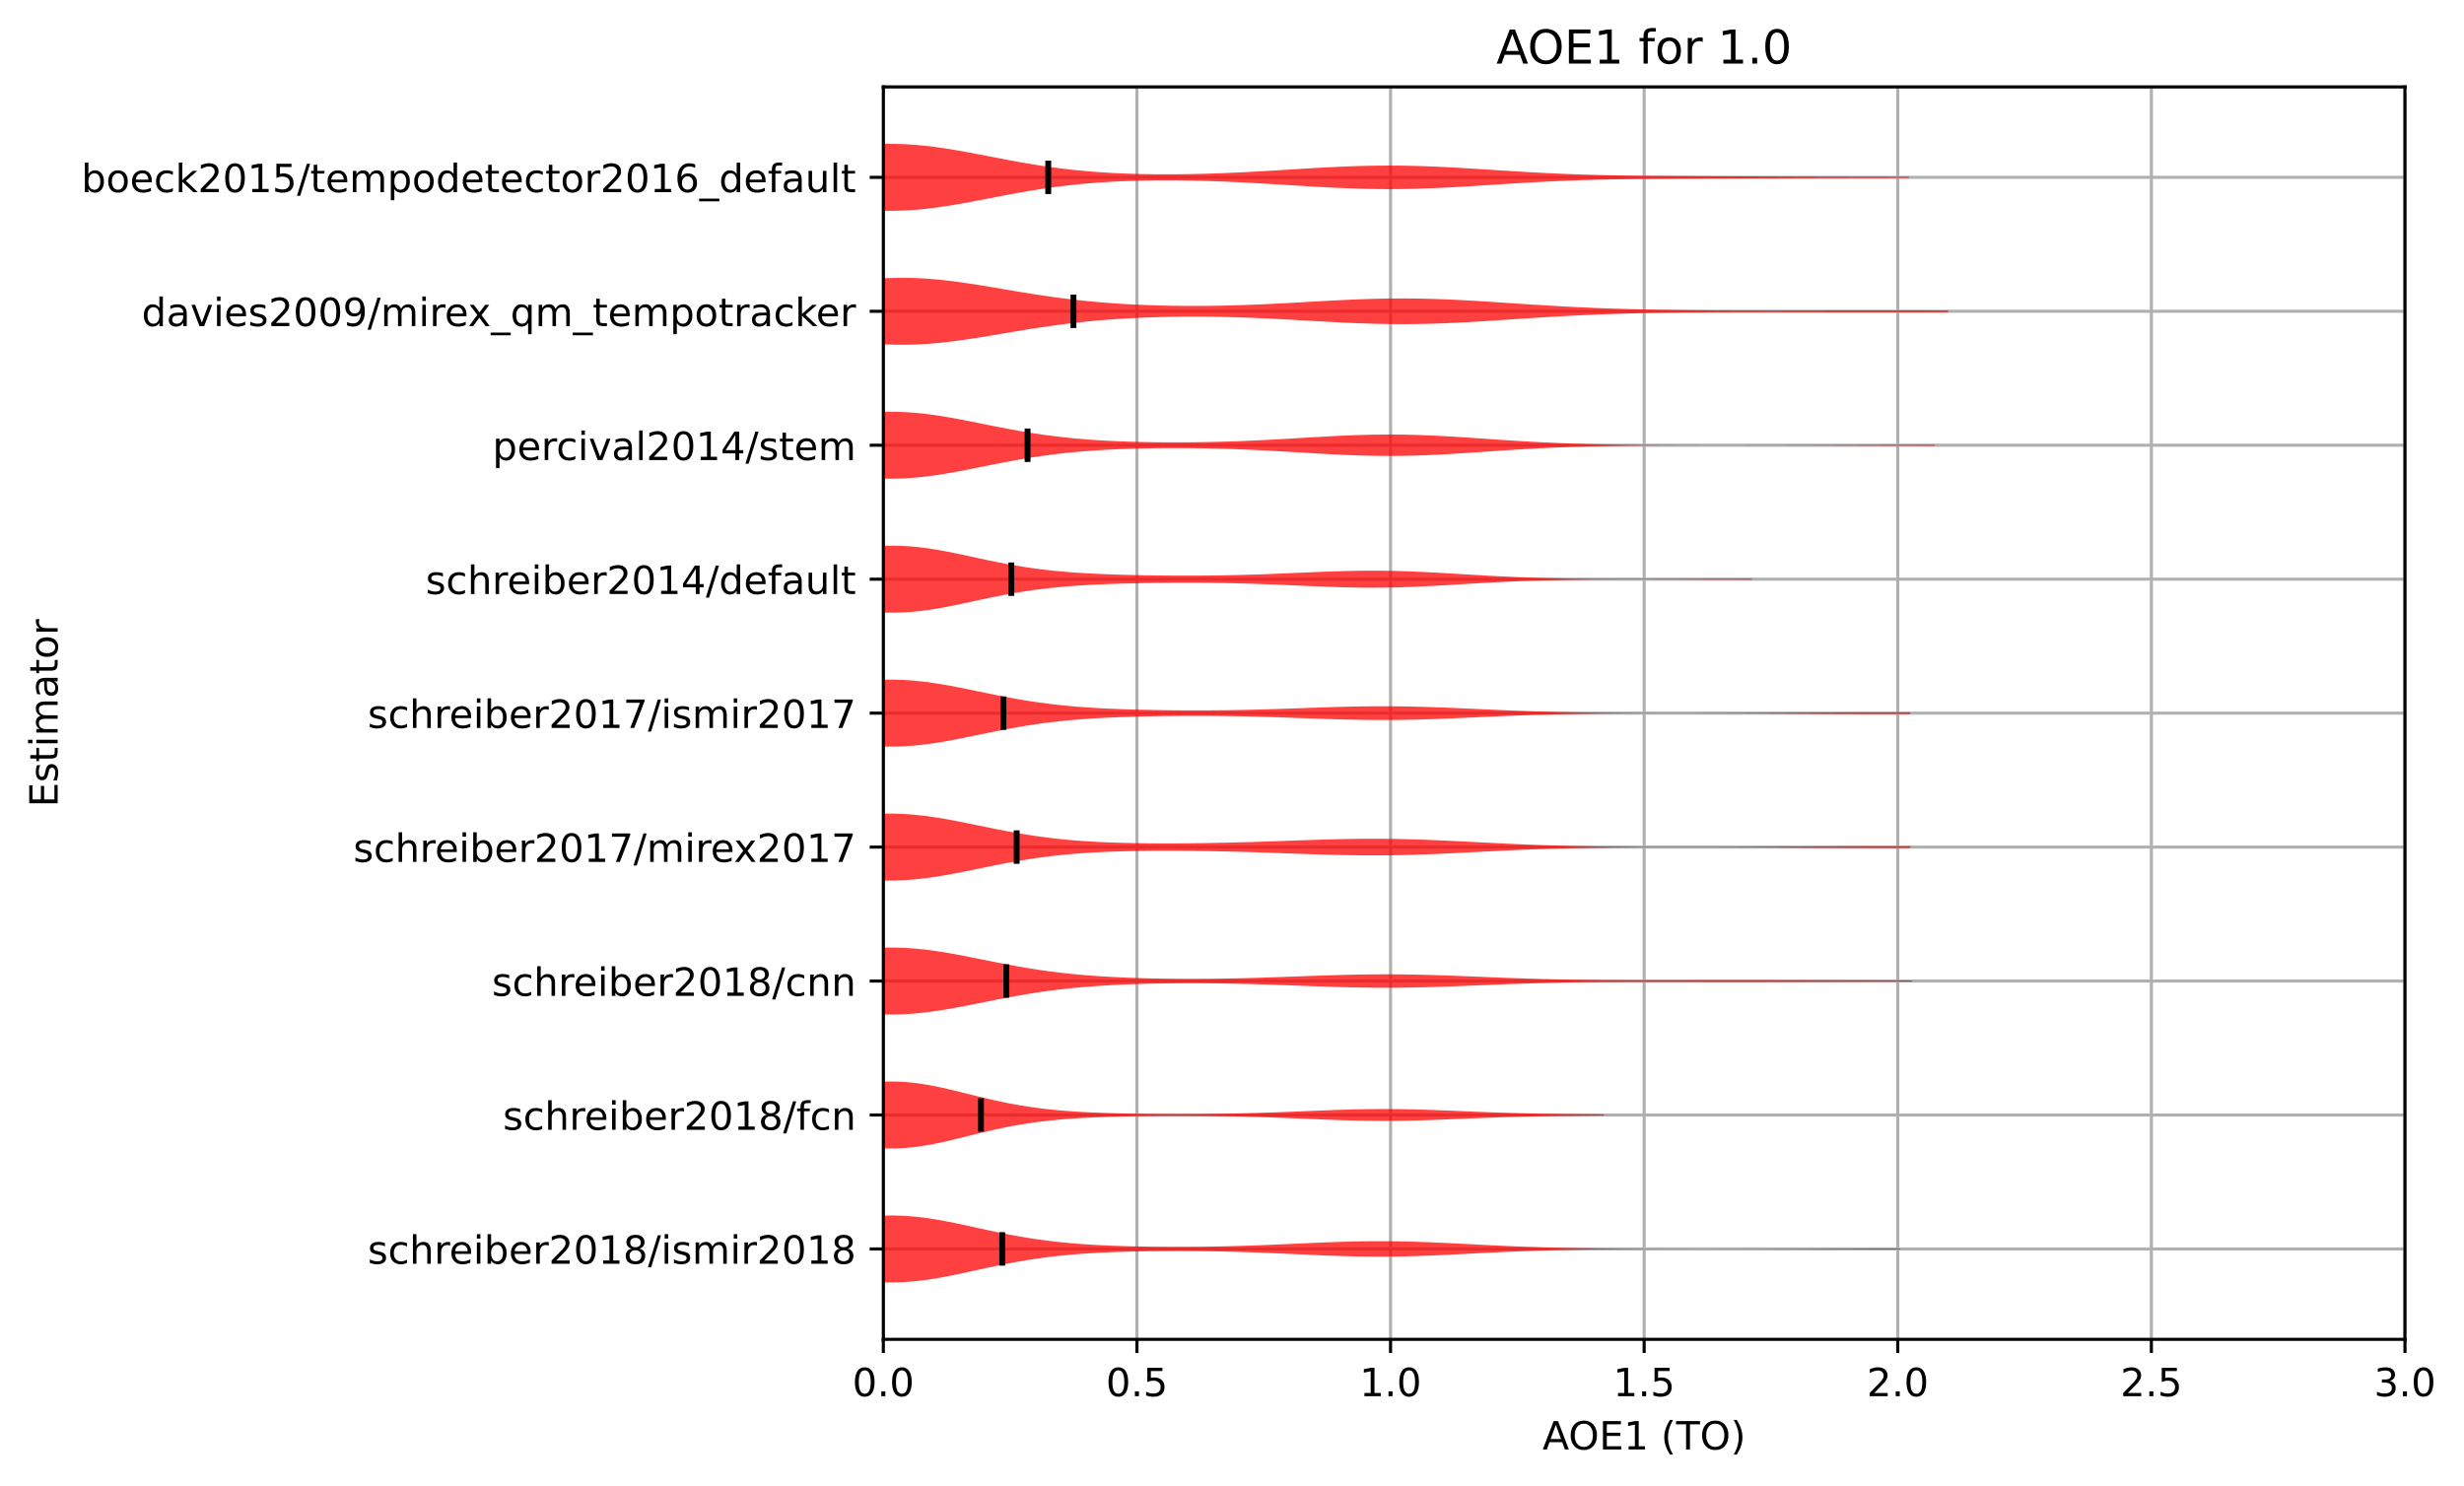 <?xml version="1.0" encoding="utf-8" standalone="no"?>
<!DOCTYPE svg PUBLIC "-//W3C//DTD SVG 1.1//EN"
  "http://www.w3.org/Graphics/SVG/1.1/DTD/svg11.dtd">
<!-- Created with matplotlib (https://matplotlib.org/) -->
<svg height="381.426pt" version="1.1" viewBox="0 0 632.498 381.426" width="632.498pt" xmlns="http://www.w3.org/2000/svg" xmlns:xlink="http://www.w3.org/1999/xlink">
 <defs>
  <style type="text/css">*{stroke-linecap:butt;stroke-linejoin:round;}</style>
 </defs>
 <g id="figure_1">
  <g id="patch_1">
   <path d="M -0 381.426 
L 632.498 381.426 
L 632.498 0 
L -0 0 
z
" style="fill:#ffffff;"/>
  </g>
  <g id="axes_1">
   <g id="patch_2">
    <path d="M 226.747 343.87 
L 617.347 343.87 
L 617.347 22.318 
L 226.747 22.318 
z
" style="fill:#ffffff;"/>
   </g>
   <g id="matplotlib.axis_1">
    <g id="xtick_1">
     <g id="line2d_1">
      <path clip-path="url(#p74e641a4ea)" d="M 226.747 343.87 
L 226.747 22.318 
" style="fill:none;stroke:#b0b0b0;stroke-linecap:square;stroke-width:0.8;"/>
     </g>
     <g id="line2d_2">
      <defs>
       <path d="M 0 0 
L 0 3.5 
" id="m7fb744fa2f" style="stroke:#000000;stroke-width:0.8;"/>
      </defs>
      <g>
       <use style="stroke:#000000;stroke-width:0.8;" x="226.747" xlink:href="#m7fb744fa2f" y="343.87"/>
      </g>
     </g>
     <g id="text_1">
      <!-- 0.0 -->
      <g transform="translate(218.795 358.469)scale(0.1 -0.1)">
       <defs>
        <path d="M 31.781 66.406 
Q 24.172 66.406 20.328 58.906 
Q 16.5 51.422 16.5 36.375 
Q 16.5 21.391 20.328 13.891 
Q 24.172 6.391 31.781 6.391 
Q 39.453 6.391 43.281 13.891 
Q 47.125 21.391 47.125 36.375 
Q 47.125 51.422 43.281 58.906 
Q 39.453 66.406 31.781 66.406 
z
M 31.781 74.219 
Q 44.047 74.219 50.516 64.516 
Q 56.984 54.828 56.984 36.375 
Q 56.984 17.969 50.516 8.266 
Q 44.047 -1.422 31.781 -1.422 
Q 19.531 -1.422 13.062 8.266 
Q 6.594 17.969 6.594 36.375 
Q 6.594 54.828 13.062 64.516 
Q 19.531 74.219 31.781 74.219 
z
" id="DejaVuSans-48"/>
        <path d="M 10.688 12.406 
L 21 12.406 
L 21 0 
L 10.688 0 
z
" id="DejaVuSans-46"/>
       </defs>
       <use xlink:href="#DejaVuSans-48"/>
       <use x="63.623" xlink:href="#DejaVuSans-46"/>
       <use x="95.41" xlink:href="#DejaVuSans-48"/>
      </g>
     </g>
    </g>
    <g id="xtick_2">
     <g id="line2d_3">
      <path clip-path="url(#p74e641a4ea)" d="M 291.847 343.87 
L 291.847 22.318 
" style="fill:none;stroke:#b0b0b0;stroke-linecap:square;stroke-width:0.8;"/>
     </g>
     <g id="line2d_4">
      <g>
       <use style="stroke:#000000;stroke-width:0.8;" x="291.847" xlink:href="#m7fb744fa2f" y="343.87"/>
      </g>
     </g>
     <g id="text_2">
      <!-- 0.5 -->
      <g transform="translate(283.895 358.469)scale(0.1 -0.1)">
       <defs>
        <path d="M 10.797 72.906 
L 49.516 72.906 
L 49.516 64.594 
L 19.828 64.594 
L 19.828 46.734 
Q 21.969 47.469 24.109 47.828 
Q 26.266 48.188 28.422 48.188 
Q 40.625 48.188 47.75 41.5 
Q 54.891 34.812 54.891 23.391 
Q 54.891 11.625 47.562 5.094 
Q 40.234 -1.422 26.906 -1.422 
Q 22.312 -1.422 17.547 -0.641 
Q 12.797 0.141 7.719 1.703 
L 7.719 11.625 
Q 12.109 9.234 16.797 8.062 
Q 21.484 6.891 26.703 6.891 
Q 35.156 6.891 40.078 11.328 
Q 45.016 15.766 45.016 23.391 
Q 45.016 31 40.078 35.438 
Q 35.156 39.891 26.703 39.891 
Q 22.75 39.891 18.812 39.016 
Q 14.891 38.141 10.797 36.281 
z
" id="DejaVuSans-53"/>
       </defs>
       <use xlink:href="#DejaVuSans-48"/>
       <use x="63.623" xlink:href="#DejaVuSans-46"/>
       <use x="95.41" xlink:href="#DejaVuSans-53"/>
      </g>
     </g>
    </g>
    <g id="xtick_3">
     <g id="line2d_5">
      <path clip-path="url(#p74e641a4ea)" d="M 356.947 343.87 
L 356.947 22.318 
" style="fill:none;stroke:#b0b0b0;stroke-linecap:square;stroke-width:0.8;"/>
     </g>
     <g id="line2d_6">
      <g>
       <use style="stroke:#000000;stroke-width:0.8;" x="356.947" xlink:href="#m7fb744fa2f" y="343.87"/>
      </g>
     </g>
     <g id="text_3">
      <!-- 1.0 -->
      <g transform="translate(348.995 358.469)scale(0.1 -0.1)">
       <defs>
        <path d="M 12.406 8.297 
L 28.516 8.297 
L 28.516 63.922 
L 10.984 60.406 
L 10.984 69.391 
L 28.422 72.906 
L 38.281 72.906 
L 38.281 8.297 
L 54.391 8.297 
L 54.391 0 
L 12.406 0 
z
" id="DejaVuSans-49"/>
       </defs>
       <use xlink:href="#DejaVuSans-49"/>
       <use x="63.623" xlink:href="#DejaVuSans-46"/>
       <use x="95.41" xlink:href="#DejaVuSans-48"/>
      </g>
     </g>
    </g>
    <g id="xtick_4">
     <g id="line2d_7">
      <path clip-path="url(#p74e641a4ea)" d="M 422.047 343.87 
L 422.047 22.318 
" style="fill:none;stroke:#b0b0b0;stroke-linecap:square;stroke-width:0.8;"/>
     </g>
     <g id="line2d_8">
      <g>
       <use style="stroke:#000000;stroke-width:0.8;" x="422.047" xlink:href="#m7fb744fa2f" y="343.87"/>
      </g>
     </g>
     <g id="text_4">
      <!-- 1.5 -->
      <g transform="translate(414.095 358.469)scale(0.1 -0.1)">
       <use xlink:href="#DejaVuSans-49"/>
       <use x="63.623" xlink:href="#DejaVuSans-46"/>
       <use x="95.41" xlink:href="#DejaVuSans-53"/>
      </g>
     </g>
    </g>
    <g id="xtick_5">
     <g id="line2d_9">
      <path clip-path="url(#p74e641a4ea)" d="M 487.147 343.87 
L 487.147 22.318 
" style="fill:none;stroke:#b0b0b0;stroke-linecap:square;stroke-width:0.8;"/>
     </g>
     <g id="line2d_10">
      <g>
       <use style="stroke:#000000;stroke-width:0.8;" x="487.147" xlink:href="#m7fb744fa2f" y="343.87"/>
      </g>
     </g>
     <g id="text_5">
      <!-- 2.0 -->
      <g transform="translate(479.195 358.469)scale(0.1 -0.1)">
       <defs>
        <path d="M 19.188 8.297 
L 53.609 8.297 
L 53.609 0 
L 7.328 0 
L 7.328 8.297 
Q 12.938 14.109 22.625 23.891 
Q 32.328 33.688 34.812 36.531 
Q 39.547 41.844 41.422 45.531 
Q 43.312 49.219 43.312 52.781 
Q 43.312 58.594 39.234 62.25 
Q 35.156 65.922 28.609 65.922 
Q 23.969 65.922 18.812 64.312 
Q 13.672 62.703 7.812 59.422 
L 7.812 69.391 
Q 13.766 71.781 18.938 73 
Q 24.125 74.219 28.422 74.219 
Q 39.75 74.219 46.484 68.547 
Q 53.219 62.891 53.219 53.422 
Q 53.219 48.922 51.531 44.891 
Q 49.859 40.875 45.406 35.406 
Q 44.188 33.984 37.641 27.219 
Q 31.109 20.453 19.188 8.297 
z
" id="DejaVuSans-50"/>
       </defs>
       <use xlink:href="#DejaVuSans-50"/>
       <use x="63.623" xlink:href="#DejaVuSans-46"/>
       <use x="95.41" xlink:href="#DejaVuSans-48"/>
      </g>
     </g>
    </g>
    <g id="xtick_6">
     <g id="line2d_11">
      <path clip-path="url(#p74e641a4ea)" d="M 552.247 343.87 
L 552.247 22.318 
" style="fill:none;stroke:#b0b0b0;stroke-linecap:square;stroke-width:0.8;"/>
     </g>
     <g id="line2d_12">
      <g>
       <use style="stroke:#000000;stroke-width:0.8;" x="552.247" xlink:href="#m7fb744fa2f" y="343.87"/>
      </g>
     </g>
     <g id="text_6">
      <!-- 2.5 -->
      <g transform="translate(544.295 358.469)scale(0.1 -0.1)">
       <use xlink:href="#DejaVuSans-50"/>
       <use x="63.623" xlink:href="#DejaVuSans-46"/>
       <use x="95.41" xlink:href="#DejaVuSans-53"/>
      </g>
     </g>
    </g>
    <g id="xtick_7">
     <g id="line2d_13">
      <path clip-path="url(#p74e641a4ea)" d="M 617.347 343.87 
L 617.347 22.318 
" style="fill:none;stroke:#b0b0b0;stroke-linecap:square;stroke-width:0.8;"/>
     </g>
     <g id="line2d_14">
      <g>
       <use style="stroke:#000000;stroke-width:0.8;" x="617.347" xlink:href="#m7fb744fa2f" y="343.87"/>
      </g>
     </g>
     <g id="text_7">
      <!-- 3.0 -->
      <g transform="translate(609.395 358.469)scale(0.1 -0.1)">
       <defs>
        <path d="M 40.578 39.312 
Q 47.656 37.797 51.625 33 
Q 55.609 28.219 55.609 21.188 
Q 55.609 10.406 48.188 4.484 
Q 40.766 -1.422 27.094 -1.422 
Q 22.516 -1.422 17.656 -0.516 
Q 12.797 0.391 7.625 2.203 
L 7.625 11.719 
Q 11.719 9.328 16.594 8.109 
Q 21.484 6.891 26.812 6.891 
Q 36.078 6.891 40.938 10.547 
Q 45.797 14.203 45.797 21.188 
Q 45.797 27.641 41.281 31.266 
Q 36.766 34.906 28.719 34.906 
L 20.219 34.906 
L 20.219 43.016 
L 29.109 43.016 
Q 36.375 43.016 40.234 45.922 
Q 44.094 48.828 44.094 54.297 
Q 44.094 59.906 40.109 62.906 
Q 36.141 65.922 28.719 65.922 
Q 24.656 65.922 20.016 65.031 
Q 15.375 64.156 9.812 62.312 
L 9.812 71.094 
Q 15.438 72.656 20.344 73.438 
Q 25.25 74.219 29.594 74.219 
Q 40.828 74.219 47.359 69.109 
Q 53.906 64.016 53.906 55.328 
Q 53.906 49.266 50.438 45.094 
Q 46.969 40.922 40.578 39.312 
z
" id="DejaVuSans-51"/>
       </defs>
       <use xlink:href="#DejaVuSans-51"/>
       <use x="63.623" xlink:href="#DejaVuSans-46"/>
       <use x="95.41" xlink:href="#DejaVuSans-48"/>
      </g>
     </g>
    </g>
    <g id="text_8">
     <!-- AOE1 (TO) -->
     <g transform="translate(395.957 372.147)scale(0.1 -0.1)">
      <defs>
       <path d="M 34.188 63.188 
L 20.797 26.906 
L 47.609 26.906 
z
M 28.609 72.906 
L 39.797 72.906 
L 67.578 0 
L 57.328 0 
L 50.688 18.703 
L 17.828 18.703 
L 11.188 0 
L 0.781 0 
z
" id="DejaVuSans-65"/>
       <path d="M 39.406 66.219 
Q 28.656 66.219 22.328 58.203 
Q 16.016 50.203 16.016 36.375 
Q 16.016 22.609 22.328 14.594 
Q 28.656 6.594 39.406 6.594 
Q 50.141 6.594 56.422 14.594 
Q 62.703 22.609 62.703 36.375 
Q 62.703 50.203 56.422 58.203 
Q 50.141 66.219 39.406 66.219 
z
M 39.406 74.219 
Q 54.734 74.219 63.906 63.938 
Q 73.094 53.656 73.094 36.375 
Q 73.094 19.141 63.906 8.859 
Q 54.734 -1.422 39.406 -1.422 
Q 24.031 -1.422 14.812 8.828 
Q 5.609 19.094 5.609 36.375 
Q 5.609 53.656 14.812 63.938 
Q 24.031 74.219 39.406 74.219 
z
" id="DejaVuSans-79"/>
       <path d="M 9.812 72.906 
L 55.906 72.906 
L 55.906 64.594 
L 19.672 64.594 
L 19.672 43.016 
L 54.391 43.016 
L 54.391 34.719 
L 19.672 34.719 
L 19.672 8.297 
L 56.781 8.297 
L 56.781 0 
L 9.812 0 
z
" id="DejaVuSans-69"/>
       <path id="DejaVuSans-32"/>
       <path d="M 31 75.875 
Q 24.469 64.656 21.281 53.656 
Q 18.109 42.672 18.109 31.391 
Q 18.109 20.125 21.312 9.062 
Q 24.516 -2 31 -13.188 
L 23.188 -13.188 
Q 15.875 -1.703 12.234 9.375 
Q 8.594 20.453 8.594 31.391 
Q 8.594 42.281 12.203 53.312 
Q 15.828 64.359 23.188 75.875 
z
" id="DejaVuSans-40"/>
       <path d="M -0.297 72.906 
L 61.375 72.906 
L 61.375 64.594 
L 35.5 64.594 
L 35.5 0 
L 25.594 0 
L 25.594 64.594 
L -0.297 64.594 
z
" id="DejaVuSans-84"/>
       <path d="M 8.016 75.875 
L 15.828 75.875 
Q 23.141 64.359 26.781 53.312 
Q 30.422 42.281 30.422 31.391 
Q 30.422 20.453 26.781 9.375 
Q 23.141 -1.703 15.828 -13.188 
L 8.016 -13.188 
Q 14.5 -2 17.703 9.062 
Q 20.906 20.125 20.906 31.391 
Q 20.906 42.672 17.703 53.656 
Q 14.5 64.656 8.016 75.875 
z
" id="DejaVuSans-41"/>
      </defs>
      <use xlink:href="#DejaVuSans-65"/>
      <use x="66.658" xlink:href="#DejaVuSans-79"/>
      <use x="145.369" xlink:href="#DejaVuSans-69"/>
      <use x="208.553" xlink:href="#DejaVuSans-49"/>
      <use x="272.176" xlink:href="#DejaVuSans-32"/>
      <use x="303.963" xlink:href="#DejaVuSans-40"/>
      <use x="342.977" xlink:href="#DejaVuSans-84"/>
      <use x="404.061" xlink:href="#DejaVuSans-79"/>
      <use x="482.771" xlink:href="#DejaVuSans-41"/>
     </g>
    </g>
   </g>
   <g id="matplotlib.axis_2">
    <g id="ytick_1">
     <g id="line2d_15">
      <path clip-path="url(#p74e641a4ea)" d="M 226.747 320.656 
L 617.347 320.656 
" style="fill:none;stroke:#b0b0b0;stroke-linecap:square;stroke-width:0.8;"/>
     </g>
     <g id="line2d_16">
      <defs>
       <path d="M 0 0 
L -3.5 0 
" id="m818f767d52" style="stroke:#000000;stroke-width:0.8;"/>
      </defs>
      <g>
       <use style="stroke:#000000;stroke-width:0.8;" x="226.747" xlink:href="#m818f767d52" y="320.656"/>
      </g>
     </g>
     <g id="text_9">
      <!-- schreiber2018/ismir2018 -->
      <g transform="translate(94.386 324.456)scale(0.1 -0.1)">
       <defs>
        <path d="M 44.281 53.078 
L 44.281 44.578 
Q 40.484 46.531 36.375 47.5 
Q 32.281 48.484 27.875 48.484 
Q 21.188 48.484 17.844 46.438 
Q 14.5 44.391 14.5 40.281 
Q 14.5 37.156 16.891 35.375 
Q 19.281 33.594 26.516 31.984 
L 29.594 31.297 
Q 39.156 29.25 43.188 25.516 
Q 47.219 21.781 47.219 15.094 
Q 47.219 7.469 41.188 3.016 
Q 35.156 -1.422 24.609 -1.422 
Q 20.219 -1.422 15.453 -0.562 
Q 10.688 0.297 5.422 2 
L 5.422 11.281 
Q 10.406 8.688 15.234 7.391 
Q 20.062 6.109 24.812 6.109 
Q 31.156 6.109 34.562 8.281 
Q 37.984 10.453 37.984 14.406 
Q 37.984 18.062 35.516 20.016 
Q 33.062 21.969 24.703 23.781 
L 21.578 24.516 
Q 13.234 26.266 9.516 29.906 
Q 5.812 33.547 5.812 39.891 
Q 5.812 47.609 11.281 51.797 
Q 16.75 56 26.812 56 
Q 31.781 56 36.172 55.266 
Q 40.578 54.547 44.281 53.078 
z
" id="DejaVuSans-115"/>
        <path d="M 48.781 52.594 
L 48.781 44.188 
Q 44.969 46.297 41.141 47.344 
Q 37.312 48.391 33.406 48.391 
Q 24.656 48.391 19.812 42.844 
Q 14.984 37.312 14.984 27.297 
Q 14.984 17.281 19.812 11.734 
Q 24.656 6.203 33.406 6.203 
Q 37.312 6.203 41.141 7.25 
Q 44.969 8.297 48.781 10.406 
L 48.781 2.094 
Q 45.016 0.344 40.984 -0.531 
Q 36.969 -1.422 32.422 -1.422 
Q 20.062 -1.422 12.781 6.344 
Q 5.516 14.109 5.516 27.297 
Q 5.516 40.672 12.859 48.328 
Q 20.219 56 33.016 56 
Q 37.156 56 41.109 55.141 
Q 45.062 54.297 48.781 52.594 
z
" id="DejaVuSans-99"/>
        <path d="M 54.891 33.016 
L 54.891 0 
L 45.906 0 
L 45.906 32.719 
Q 45.906 40.484 42.875 44.328 
Q 39.844 48.188 33.797 48.188 
Q 26.516 48.188 22.312 43.547 
Q 18.109 38.922 18.109 30.906 
L 18.109 0 
L 9.078 0 
L 9.078 75.984 
L 18.109 75.984 
L 18.109 46.188 
Q 21.344 51.125 25.703 53.562 
Q 30.078 56 35.797 56 
Q 45.219 56 50.047 50.172 
Q 54.891 44.344 54.891 33.016 
z
" id="DejaVuSans-104"/>
        <path d="M 41.109 46.297 
Q 39.594 47.172 37.812 47.578 
Q 36.031 48 33.891 48 
Q 26.266 48 22.188 43.047 
Q 18.109 38.094 18.109 28.812 
L 18.109 0 
L 9.078 0 
L 9.078 54.688 
L 18.109 54.688 
L 18.109 46.188 
Q 20.953 51.172 25.484 53.578 
Q 30.031 56 36.531 56 
Q 37.453 56 38.578 55.875 
Q 39.703 55.766 41.062 55.516 
z
" id="DejaVuSans-114"/>
        <path d="M 56.203 29.594 
L 56.203 25.203 
L 14.891 25.203 
Q 15.484 15.922 20.484 11.062 
Q 25.484 6.203 34.422 6.203 
Q 39.594 6.203 44.453 7.469 
Q 49.312 8.734 54.109 11.281 
L 54.109 2.781 
Q 49.266 0.734 44.188 -0.344 
Q 39.109 -1.422 33.891 -1.422 
Q 20.797 -1.422 13.156 6.188 
Q 5.516 13.812 5.516 26.812 
Q 5.516 40.234 12.766 48.109 
Q 20.016 56 32.328 56 
Q 43.359 56 49.781 48.891 
Q 56.203 41.797 56.203 29.594 
z
M 47.219 32.234 
Q 47.125 39.594 43.094 43.984 
Q 39.062 48.391 32.422 48.391 
Q 24.906 48.391 20.391 44.141 
Q 15.875 39.891 15.188 32.172 
z
" id="DejaVuSans-101"/>
        <path d="M 9.422 54.688 
L 18.406 54.688 
L 18.406 0 
L 9.422 0 
z
M 9.422 75.984 
L 18.406 75.984 
L 18.406 64.594 
L 9.422 64.594 
z
" id="DejaVuSans-105"/>
        <path d="M 48.688 27.297 
Q 48.688 37.203 44.609 42.844 
Q 40.531 48.484 33.406 48.484 
Q 26.266 48.484 22.188 42.844 
Q 18.109 37.203 18.109 27.297 
Q 18.109 17.391 22.188 11.75 
Q 26.266 6.109 33.406 6.109 
Q 40.531 6.109 44.609 11.75 
Q 48.688 17.391 48.688 27.297 
z
M 18.109 46.391 
Q 20.953 51.266 25.266 53.625 
Q 29.594 56 35.594 56 
Q 45.562 56 51.781 48.094 
Q 58.016 40.188 58.016 27.297 
Q 58.016 14.406 51.781 6.484 
Q 45.562 -1.422 35.594 -1.422 
Q 29.594 -1.422 25.266 0.953 
Q 20.953 3.328 18.109 8.203 
L 18.109 0 
L 9.078 0 
L 9.078 75.984 
L 18.109 75.984 
z
" id="DejaVuSans-98"/>
        <path d="M 31.781 34.625 
Q 24.75 34.625 20.719 30.859 
Q 16.703 27.094 16.703 20.516 
Q 16.703 13.922 20.719 10.156 
Q 24.75 6.391 31.781 6.391 
Q 38.812 6.391 42.859 10.172 
Q 46.922 13.969 46.922 20.516 
Q 46.922 27.094 42.891 30.859 
Q 38.875 34.625 31.781 34.625 
z
M 21.922 38.812 
Q 15.578 40.375 12.031 44.719 
Q 8.5 49.078 8.5 55.328 
Q 8.5 64.062 14.719 69.141 
Q 20.953 74.219 31.781 74.219 
Q 42.672 74.219 48.875 69.141 
Q 55.078 64.062 55.078 55.328 
Q 55.078 49.078 51.531 44.719 
Q 48 40.375 41.703 38.812 
Q 48.828 37.156 52.797 32.312 
Q 56.781 27.484 56.781 20.516 
Q 56.781 9.906 50.312 4.234 
Q 43.844 -1.422 31.781 -1.422 
Q 19.734 -1.422 13.25 4.234 
Q 6.781 9.906 6.781 20.516 
Q 6.781 27.484 10.781 32.312 
Q 14.797 37.156 21.922 38.812 
z
M 18.312 54.391 
Q 18.312 48.734 21.844 45.562 
Q 25.391 42.391 31.781 42.391 
Q 38.141 42.391 41.719 45.562 
Q 45.312 48.734 45.312 54.391 
Q 45.312 60.062 41.719 63.234 
Q 38.141 66.406 31.781 66.406 
Q 25.391 66.406 21.844 63.234 
Q 18.312 60.062 18.312 54.391 
z
" id="DejaVuSans-56"/>
        <path d="M 25.391 72.906 
L 33.688 72.906 
L 8.297 -9.281 
L 0 -9.281 
z
" id="DejaVuSans-47"/>
        <path d="M 52 44.188 
Q 55.375 50.25 60.062 53.125 
Q 64.75 56 71.094 56 
Q 79.641 56 84.281 50.016 
Q 88.922 44.047 88.922 33.016 
L 88.922 0 
L 79.891 0 
L 79.891 32.719 
Q 79.891 40.578 77.094 44.375 
Q 74.312 48.188 68.609 48.188 
Q 61.625 48.188 57.562 43.547 
Q 53.516 38.922 53.516 30.906 
L 53.516 0 
L 44.484 0 
L 44.484 32.719 
Q 44.484 40.625 41.703 44.406 
Q 38.922 48.188 33.109 48.188 
Q 26.219 48.188 22.156 43.531 
Q 18.109 38.875 18.109 30.906 
L 18.109 0 
L 9.078 0 
L 9.078 54.688 
L 18.109 54.688 
L 18.109 46.188 
Q 21.188 51.219 25.484 53.609 
Q 29.781 56 35.688 56 
Q 41.656 56 45.828 52.969 
Q 50 49.953 52 44.188 
z
" id="DejaVuSans-109"/>
       </defs>
       <use xlink:href="#DejaVuSans-115"/>
       <use x="52.1" xlink:href="#DejaVuSans-99"/>
       <use x="107.08" xlink:href="#DejaVuSans-104"/>
       <use x="170.459" xlink:href="#DejaVuSans-114"/>
       <use x="209.322" xlink:href="#DejaVuSans-101"/>
       <use x="270.846" xlink:href="#DejaVuSans-105"/>
       <use x="298.629" xlink:href="#DejaVuSans-98"/>
       <use x="362.105" xlink:href="#DejaVuSans-101"/>
       <use x="423.629" xlink:href="#DejaVuSans-114"/>
       <use x="464.742" xlink:href="#DejaVuSans-50"/>
       <use x="528.365" xlink:href="#DejaVuSans-48"/>
       <use x="591.988" xlink:href="#DejaVuSans-49"/>
       <use x="655.611" xlink:href="#DejaVuSans-56"/>
       <use x="719.234" xlink:href="#DejaVuSans-47"/>
       <use x="752.926" xlink:href="#DejaVuSans-105"/>
       <use x="780.709" xlink:href="#DejaVuSans-115"/>
       <use x="832.809" xlink:href="#DejaVuSans-109"/>
       <use x="930.221" xlink:href="#DejaVuSans-105"/>
       <use x="958.004" xlink:href="#DejaVuSans-114"/>
       <use x="999.117" xlink:href="#DejaVuSans-50"/>
       <use x="1062.74" xlink:href="#DejaVuSans-48"/>
       <use x="1126.363" xlink:href="#DejaVuSans-49"/>
       <use x="1189.986" xlink:href="#DejaVuSans-56"/>
      </g>
     </g>
    </g>
    <g id="ytick_2">
     <g id="line2d_17">
      <path clip-path="url(#p74e641a4ea)" d="M 226.747 286.266 
L 617.347 286.266 
" style="fill:none;stroke:#b0b0b0;stroke-linecap:square;stroke-width:0.8;"/>
     </g>
     <g id="line2d_18">
      <g>
       <use style="stroke:#000000;stroke-width:0.8;" x="226.747" xlink:href="#m818f767d52" y="286.266"/>
      </g>
     </g>
     <g id="text_10">
      <!-- schreiber2018/fcn -->
      <g transform="translate(129.097 290.065)scale(0.1 -0.1)">
       <defs>
        <path d="M 37.109 75.984 
L 37.109 68.5 
L 28.516 68.5 
Q 23.688 68.5 21.797 66.547 
Q 19.922 64.594 19.922 59.516 
L 19.922 54.688 
L 34.719 54.688 
L 34.719 47.703 
L 19.922 47.703 
L 19.922 0 
L 10.891 0 
L 10.891 47.703 
L 2.297 47.703 
L 2.297 54.688 
L 10.891 54.688 
L 10.891 58.5 
Q 10.891 67.625 15.141 71.797 
Q 19.391 75.984 28.609 75.984 
z
" id="DejaVuSans-102"/>
        <path d="M 54.891 33.016 
L 54.891 0 
L 45.906 0 
L 45.906 32.719 
Q 45.906 40.484 42.875 44.328 
Q 39.844 48.188 33.797 48.188 
Q 26.516 48.188 22.312 43.547 
Q 18.109 38.922 18.109 30.906 
L 18.109 0 
L 9.078 0 
L 9.078 54.688 
L 18.109 54.688 
L 18.109 46.188 
Q 21.344 51.125 25.703 53.562 
Q 30.078 56 35.797 56 
Q 45.219 56 50.047 50.172 
Q 54.891 44.344 54.891 33.016 
z
" id="DejaVuSans-110"/>
       </defs>
       <use xlink:href="#DejaVuSans-115"/>
       <use x="52.1" xlink:href="#DejaVuSans-99"/>
       <use x="107.08" xlink:href="#DejaVuSans-104"/>
       <use x="170.459" xlink:href="#DejaVuSans-114"/>
       <use x="209.322" xlink:href="#DejaVuSans-101"/>
       <use x="270.846" xlink:href="#DejaVuSans-105"/>
       <use x="298.629" xlink:href="#DejaVuSans-98"/>
       <use x="362.105" xlink:href="#DejaVuSans-101"/>
       <use x="423.629" xlink:href="#DejaVuSans-114"/>
       <use x="464.742" xlink:href="#DejaVuSans-50"/>
       <use x="528.365" xlink:href="#DejaVuSans-48"/>
       <use x="591.988" xlink:href="#DejaVuSans-49"/>
       <use x="655.611" xlink:href="#DejaVuSans-56"/>
       <use x="719.234" xlink:href="#DejaVuSans-47"/>
       <use x="752.926" xlink:href="#DejaVuSans-102"/>
       <use x="788.131" xlink:href="#DejaVuSans-99"/>
       <use x="843.111" xlink:href="#DejaVuSans-110"/>
      </g>
     </g>
    </g>
    <g id="ytick_3">
     <g id="line2d_19">
      <path clip-path="url(#p74e641a4ea)" d="M 226.747 251.875 
L 617.347 251.875 
" style="fill:none;stroke:#b0b0b0;stroke-linecap:square;stroke-width:0.8;"/>
     </g>
     <g id="line2d_20">
      <g>
       <use style="stroke:#000000;stroke-width:0.8;" x="226.747" xlink:href="#m818f767d52" y="251.875"/>
      </g>
     </g>
     <g id="text_11">
      <!-- schreiber2018/cnn -->
      <g transform="translate(126.28 255.675)scale(0.1 -0.1)">
       <use xlink:href="#DejaVuSans-115"/>
       <use x="52.1" xlink:href="#DejaVuSans-99"/>
       <use x="107.08" xlink:href="#DejaVuSans-104"/>
       <use x="170.459" xlink:href="#DejaVuSans-114"/>
       <use x="209.322" xlink:href="#DejaVuSans-101"/>
       <use x="270.846" xlink:href="#DejaVuSans-105"/>
       <use x="298.629" xlink:href="#DejaVuSans-98"/>
       <use x="362.105" xlink:href="#DejaVuSans-101"/>
       <use x="423.629" xlink:href="#DejaVuSans-114"/>
       <use x="464.742" xlink:href="#DejaVuSans-50"/>
       <use x="528.365" xlink:href="#DejaVuSans-48"/>
       <use x="591.988" xlink:href="#DejaVuSans-49"/>
       <use x="655.611" xlink:href="#DejaVuSans-56"/>
       <use x="719.234" xlink:href="#DejaVuSans-47"/>
       <use x="752.926" xlink:href="#DejaVuSans-99"/>
       <use x="807.906" xlink:href="#DejaVuSans-110"/>
       <use x="871.285" xlink:href="#DejaVuSans-110"/>
      </g>
     </g>
    </g>
    <g id="ytick_4">
     <g id="line2d_21">
      <path clip-path="url(#p74e641a4ea)" d="M 226.747 217.485 
L 617.347 217.485 
" style="fill:none;stroke:#b0b0b0;stroke-linecap:square;stroke-width:0.8;"/>
     </g>
     <g id="line2d_22">
      <g>
       <use style="stroke:#000000;stroke-width:0.8;" x="226.747" xlink:href="#m818f767d52" y="217.485"/>
      </g>
     </g>
     <g id="text_12">
      <!-- schreiber2017/mirex2017 -->
      <g transform="translate(90.702 221.284)scale(0.1 -0.1)">
       <defs>
        <path d="M 8.203 72.906 
L 55.078 72.906 
L 55.078 68.703 
L 28.609 0 
L 18.312 0 
L 43.219 64.594 
L 8.203 64.594 
z
" id="DejaVuSans-55"/>
        <path d="M 54.891 54.688 
L 35.109 28.078 
L 55.906 0 
L 45.312 0 
L 29.391 21.484 
L 13.484 0 
L 2.875 0 
L 24.125 28.609 
L 4.688 54.688 
L 15.281 54.688 
L 29.781 35.203 
L 44.281 54.688 
z
" id="DejaVuSans-120"/>
       </defs>
       <use xlink:href="#DejaVuSans-115"/>
       <use x="52.1" xlink:href="#DejaVuSans-99"/>
       <use x="107.08" xlink:href="#DejaVuSans-104"/>
       <use x="170.459" xlink:href="#DejaVuSans-114"/>
       <use x="209.322" xlink:href="#DejaVuSans-101"/>
       <use x="270.846" xlink:href="#DejaVuSans-105"/>
       <use x="298.629" xlink:href="#DejaVuSans-98"/>
       <use x="362.105" xlink:href="#DejaVuSans-101"/>
       <use x="423.629" xlink:href="#DejaVuSans-114"/>
       <use x="464.742" xlink:href="#DejaVuSans-50"/>
       <use x="528.365" xlink:href="#DejaVuSans-48"/>
       <use x="591.988" xlink:href="#DejaVuSans-49"/>
       <use x="655.611" xlink:href="#DejaVuSans-55"/>
       <use x="719.234" xlink:href="#DejaVuSans-47"/>
       <use x="752.926" xlink:href="#DejaVuSans-109"/>
       <use x="850.338" xlink:href="#DejaVuSans-105"/>
       <use x="878.121" xlink:href="#DejaVuSans-114"/>
       <use x="916.984" xlink:href="#DejaVuSans-101"/>
       <use x="976.758" xlink:href="#DejaVuSans-120"/>
       <use x="1035.938" xlink:href="#DejaVuSans-50"/>
       <use x="1099.561" xlink:href="#DejaVuSans-48"/>
       <use x="1163.184" xlink:href="#DejaVuSans-49"/>
       <use x="1226.807" xlink:href="#DejaVuSans-55"/>
      </g>
     </g>
    </g>
    <g id="ytick_5">
     <g id="line2d_23">
      <path clip-path="url(#p74e641a4ea)" d="M 226.747 183.094 
L 617.347 183.094 
" style="fill:none;stroke:#b0b0b0;stroke-linecap:square;stroke-width:0.8;"/>
     </g>
     <g id="line2d_24">
      <g>
       <use style="stroke:#000000;stroke-width:0.8;" x="226.747" xlink:href="#m818f767d52" y="183.094"/>
      </g>
     </g>
     <g id="text_13">
      <!-- schreiber2017/ismir2017 -->
      <g transform="translate(94.386 186.893)scale(0.1 -0.1)">
       <use xlink:href="#DejaVuSans-115"/>
       <use x="52.1" xlink:href="#DejaVuSans-99"/>
       <use x="107.08" xlink:href="#DejaVuSans-104"/>
       <use x="170.459" xlink:href="#DejaVuSans-114"/>
       <use x="209.322" xlink:href="#DejaVuSans-101"/>
       <use x="270.846" xlink:href="#DejaVuSans-105"/>
       <use x="298.629" xlink:href="#DejaVuSans-98"/>
       <use x="362.105" xlink:href="#DejaVuSans-101"/>
       <use x="423.629" xlink:href="#DejaVuSans-114"/>
       <use x="464.742" xlink:href="#DejaVuSans-50"/>
       <use x="528.365" xlink:href="#DejaVuSans-48"/>
       <use x="591.988" xlink:href="#DejaVuSans-49"/>
       <use x="655.611" xlink:href="#DejaVuSans-55"/>
       <use x="719.234" xlink:href="#DejaVuSans-47"/>
       <use x="752.926" xlink:href="#DejaVuSans-105"/>
       <use x="780.709" xlink:href="#DejaVuSans-115"/>
       <use x="832.809" xlink:href="#DejaVuSans-109"/>
       <use x="930.221" xlink:href="#DejaVuSans-105"/>
       <use x="958.004" xlink:href="#DejaVuSans-114"/>
       <use x="999.117" xlink:href="#DejaVuSans-50"/>
       <use x="1062.74" xlink:href="#DejaVuSans-48"/>
       <use x="1126.363" xlink:href="#DejaVuSans-49"/>
       <use x="1189.986" xlink:href="#DejaVuSans-55"/>
      </g>
     </g>
    </g>
    <g id="ytick_6">
     <g id="line2d_25">
      <path clip-path="url(#p74e641a4ea)" d="M 226.747 148.704 
L 617.347 148.704 
" style="fill:none;stroke:#b0b0b0;stroke-linecap:square;stroke-width:0.8;"/>
     </g>
     <g id="line2d_26">
      <g>
       <use style="stroke:#000000;stroke-width:0.8;" x="226.747" xlink:href="#m818f767d52" y="148.704"/>
      </g>
     </g>
     <g id="text_14">
      <!-- schreiber2014/default -->
      <g transform="translate(109.267 152.503)scale(0.1 -0.1)">
       <defs>
        <path d="M 37.797 64.312 
L 12.891 25.391 
L 37.797 25.391 
z
M 35.203 72.906 
L 47.609 72.906 
L 47.609 25.391 
L 58.016 25.391 
L 58.016 17.188 
L 47.609 17.188 
L 47.609 0 
L 37.797 0 
L 37.797 17.188 
L 4.891 17.188 
L 4.891 26.703 
z
" id="DejaVuSans-52"/>
        <path d="M 45.406 46.391 
L 45.406 75.984 
L 54.391 75.984 
L 54.391 0 
L 45.406 0 
L 45.406 8.203 
Q 42.578 3.328 38.25 0.953 
Q 33.938 -1.422 27.875 -1.422 
Q 17.969 -1.422 11.734 6.484 
Q 5.516 14.406 5.516 27.297 
Q 5.516 40.188 11.734 48.094 
Q 17.969 56 27.875 56 
Q 33.938 56 38.25 53.625 
Q 42.578 51.266 45.406 46.391 
z
M 14.797 27.297 
Q 14.797 17.391 18.875 11.75 
Q 22.953 6.109 30.078 6.109 
Q 37.203 6.109 41.297 11.75 
Q 45.406 17.391 45.406 27.297 
Q 45.406 37.203 41.297 42.844 
Q 37.203 48.484 30.078 48.484 
Q 22.953 48.484 18.875 42.844 
Q 14.797 37.203 14.797 27.297 
z
" id="DejaVuSans-100"/>
        <path d="M 34.281 27.484 
Q 23.391 27.484 19.188 25 
Q 14.984 22.516 14.984 16.5 
Q 14.984 11.719 18.141 8.906 
Q 21.297 6.109 26.703 6.109 
Q 34.188 6.109 38.703 11.406 
Q 43.219 16.703 43.219 25.484 
L 43.219 27.484 
z
M 52.203 31.203 
L 52.203 0 
L 43.219 0 
L 43.219 8.297 
Q 40.141 3.328 35.547 0.953 
Q 30.953 -1.422 24.312 -1.422 
Q 15.922 -1.422 10.953 3.297 
Q 6 8.016 6 15.922 
Q 6 25.141 12.172 29.828 
Q 18.359 34.516 30.609 34.516 
L 43.219 34.516 
L 43.219 35.406 
Q 43.219 41.609 39.141 45 
Q 35.062 48.391 27.688 48.391 
Q 23 48.391 18.547 47.266 
Q 14.109 46.141 10.016 43.891 
L 10.016 52.203 
Q 14.938 54.109 19.578 55.047 
Q 24.219 56 28.609 56 
Q 40.484 56 46.344 49.844 
Q 52.203 43.703 52.203 31.203 
z
" id="DejaVuSans-97"/>
        <path d="M 8.5 21.578 
L 8.5 54.688 
L 17.484 54.688 
L 17.484 21.922 
Q 17.484 14.156 20.5 10.266 
Q 23.531 6.391 29.594 6.391 
Q 36.859 6.391 41.078 11.031 
Q 45.312 15.672 45.312 23.688 
L 45.312 54.688 
L 54.297 54.688 
L 54.297 0 
L 45.312 0 
L 45.312 8.406 
Q 42.047 3.422 37.719 1 
Q 33.406 -1.422 27.688 -1.422 
Q 18.266 -1.422 13.375 4.438 
Q 8.5 10.297 8.5 21.578 
z
M 31.109 56 
z
" id="DejaVuSans-117"/>
        <path d="M 9.422 75.984 
L 18.406 75.984 
L 18.406 0 
L 9.422 0 
z
" id="DejaVuSans-108"/>
        <path d="M 18.312 70.219 
L 18.312 54.688 
L 36.812 54.688 
L 36.812 47.703 
L 18.312 47.703 
L 18.312 18.016 
Q 18.312 11.328 20.141 9.422 
Q 21.969 7.516 27.594 7.516 
L 36.812 7.516 
L 36.812 0 
L 27.594 0 
Q 17.188 0 13.234 3.875 
Q 9.281 7.766 9.281 18.016 
L 9.281 47.703 
L 2.688 47.703 
L 2.688 54.688 
L 9.281 54.688 
L 9.281 70.219 
z
" id="DejaVuSans-116"/>
       </defs>
       <use xlink:href="#DejaVuSans-115"/>
       <use x="52.1" xlink:href="#DejaVuSans-99"/>
       <use x="107.08" xlink:href="#DejaVuSans-104"/>
       <use x="170.459" xlink:href="#DejaVuSans-114"/>
       <use x="209.322" xlink:href="#DejaVuSans-101"/>
       <use x="270.846" xlink:href="#DejaVuSans-105"/>
       <use x="298.629" xlink:href="#DejaVuSans-98"/>
       <use x="362.105" xlink:href="#DejaVuSans-101"/>
       <use x="423.629" xlink:href="#DejaVuSans-114"/>
       <use x="464.742" xlink:href="#DejaVuSans-50"/>
       <use x="528.365" xlink:href="#DejaVuSans-48"/>
       <use x="591.988" xlink:href="#DejaVuSans-49"/>
       <use x="655.611" xlink:href="#DejaVuSans-52"/>
       <use x="719.234" xlink:href="#DejaVuSans-47"/>
       <use x="752.926" xlink:href="#DejaVuSans-100"/>
       <use x="816.402" xlink:href="#DejaVuSans-101"/>
       <use x="877.926" xlink:href="#DejaVuSans-102"/>
       <use x="913.131" xlink:href="#DejaVuSans-97"/>
       <use x="974.41" xlink:href="#DejaVuSans-117"/>
       <use x="1037.789" xlink:href="#DejaVuSans-108"/>
       <use x="1065.572" xlink:href="#DejaVuSans-116"/>
      </g>
     </g>
    </g>
    <g id="ytick_7">
     <g id="line2d_27">
      <path clip-path="url(#p74e641a4ea)" d="M 226.747 114.313 
L 617.347 114.313 
" style="fill:none;stroke:#b0b0b0;stroke-linecap:square;stroke-width:0.8;"/>
     </g>
     <g id="line2d_28">
      <g>
       <use style="stroke:#000000;stroke-width:0.8;" x="226.747" xlink:href="#m818f767d52" y="114.313"/>
      </g>
     </g>
     <g id="text_15">
      <!-- percival2014/stem -->
      <g transform="translate(126.416 118.112)scale(0.1 -0.1)">
       <defs>
        <path d="M 18.109 8.203 
L 18.109 -20.797 
L 9.078 -20.797 
L 9.078 54.688 
L 18.109 54.688 
L 18.109 46.391 
Q 20.953 51.266 25.266 53.625 
Q 29.594 56 35.594 56 
Q 45.562 56 51.781 48.094 
Q 58.016 40.188 58.016 27.297 
Q 58.016 14.406 51.781 6.484 
Q 45.562 -1.422 35.594 -1.422 
Q 29.594 -1.422 25.266 0.953 
Q 20.953 3.328 18.109 8.203 
z
M 48.688 27.297 
Q 48.688 37.203 44.609 42.844 
Q 40.531 48.484 33.406 48.484 
Q 26.266 48.484 22.188 42.844 
Q 18.109 37.203 18.109 27.297 
Q 18.109 17.391 22.188 11.75 
Q 26.266 6.109 33.406 6.109 
Q 40.531 6.109 44.609 11.75 
Q 48.688 17.391 48.688 27.297 
z
" id="DejaVuSans-112"/>
        <path d="M 2.984 54.688 
L 12.5 54.688 
L 29.594 8.797 
L 46.688 54.688 
L 56.203 54.688 
L 35.688 0 
L 23.484 0 
z
" id="DejaVuSans-118"/>
       </defs>
       <use xlink:href="#DejaVuSans-112"/>
       <use x="63.477" xlink:href="#DejaVuSans-101"/>
       <use x="125" xlink:href="#DejaVuSans-114"/>
       <use x="163.863" xlink:href="#DejaVuSans-99"/>
       <use x="218.844" xlink:href="#DejaVuSans-105"/>
       <use x="246.627" xlink:href="#DejaVuSans-118"/>
       <use x="305.807" xlink:href="#DejaVuSans-97"/>
       <use x="367.086" xlink:href="#DejaVuSans-108"/>
       <use x="394.869" xlink:href="#DejaVuSans-50"/>
       <use x="458.492" xlink:href="#DejaVuSans-48"/>
       <use x="522.115" xlink:href="#DejaVuSans-49"/>
       <use x="585.738" xlink:href="#DejaVuSans-52"/>
       <use x="649.361" xlink:href="#DejaVuSans-47"/>
       <use x="683.053" xlink:href="#DejaVuSans-115"/>
       <use x="735.152" xlink:href="#DejaVuSans-116"/>
       <use x="774.361" xlink:href="#DejaVuSans-101"/>
       <use x="835.885" xlink:href="#DejaVuSans-109"/>
      </g>
     </g>
    </g>
    <g id="ytick_8">
     <g id="line2d_29">
      <path clip-path="url(#p74e641a4ea)" d="M 226.747 79.922 
L 617.347 79.922 
" style="fill:none;stroke:#b0b0b0;stroke-linecap:square;stroke-width:0.8;"/>
     </g>
     <g id="line2d_30">
      <g>
       <use style="stroke:#000000;stroke-width:0.8;" x="226.747" xlink:href="#m818f767d52" y="79.922"/>
      </g>
     </g>
     <g id="text_16">
      <!-- davies2009/mirex_qm_tempotracker -->
      <g transform="translate(36.37 83.722)scale(0.1 -0.1)">
       <defs>
        <path d="M 10.984 1.516 
L 10.984 10.5 
Q 14.703 8.734 18.5 7.812 
Q 22.312 6.891 25.984 6.891 
Q 35.75 6.891 40.891 13.453 
Q 46.047 20.016 46.781 33.406 
Q 43.953 29.203 39.594 26.953 
Q 35.25 24.703 29.984 24.703 
Q 19.047 24.703 12.672 31.312 
Q 6.297 37.938 6.297 49.422 
Q 6.297 60.641 12.938 67.422 
Q 19.578 74.219 30.609 74.219 
Q 43.266 74.219 49.922 64.516 
Q 56.594 54.828 56.594 36.375 
Q 56.594 19.141 48.406 8.859 
Q 40.234 -1.422 26.422 -1.422 
Q 22.703 -1.422 18.891 -0.688 
Q 15.094 0.047 10.984 1.516 
z
M 30.609 32.422 
Q 37.25 32.422 41.125 36.953 
Q 45.016 41.5 45.016 49.422 
Q 45.016 57.281 41.125 61.844 
Q 37.25 66.406 30.609 66.406 
Q 23.969 66.406 20.094 61.844 
Q 16.219 57.281 16.219 49.422 
Q 16.219 41.5 20.094 36.953 
Q 23.969 32.422 30.609 32.422 
z
" id="DejaVuSans-57"/>
        <path d="M 50.984 -16.609 
L 50.984 -23.578 
L -0.984 -23.578 
L -0.984 -16.609 
z
" id="DejaVuSans-95"/>
        <path d="M 14.797 27.297 
Q 14.797 17.391 18.875 11.75 
Q 22.953 6.109 30.078 6.109 
Q 37.203 6.109 41.297 11.75 
Q 45.406 17.391 45.406 27.297 
Q 45.406 37.203 41.297 42.844 
Q 37.203 48.484 30.078 48.484 
Q 22.953 48.484 18.875 42.844 
Q 14.797 37.203 14.797 27.297 
z
M 45.406 8.203 
Q 42.578 3.328 38.25 0.953 
Q 33.938 -1.422 27.875 -1.422 
Q 17.969 -1.422 11.734 6.484 
Q 5.516 14.406 5.516 27.297 
Q 5.516 40.188 11.734 48.094 
Q 17.969 56 27.875 56 
Q 33.938 56 38.25 53.625 
Q 42.578 51.266 45.406 46.391 
L 45.406 54.688 
L 54.391 54.688 
L 54.391 -20.797 
L 45.406 -20.797 
z
" id="DejaVuSans-113"/>
        <path d="M 30.609 48.391 
Q 23.391 48.391 19.188 42.75 
Q 14.984 37.109 14.984 27.297 
Q 14.984 17.484 19.156 11.844 
Q 23.344 6.203 30.609 6.203 
Q 37.797 6.203 41.984 11.859 
Q 46.188 17.531 46.188 27.297 
Q 46.188 37.016 41.984 42.703 
Q 37.797 48.391 30.609 48.391 
z
M 30.609 56 
Q 42.328 56 49.016 48.375 
Q 55.719 40.766 55.719 27.297 
Q 55.719 13.875 49.016 6.219 
Q 42.328 -1.422 30.609 -1.422 
Q 18.844 -1.422 12.172 6.219 
Q 5.516 13.875 5.516 27.297 
Q 5.516 40.766 12.172 48.375 
Q 18.844 56 30.609 56 
z
" id="DejaVuSans-111"/>
        <path d="M 9.078 75.984 
L 18.109 75.984 
L 18.109 31.109 
L 44.922 54.688 
L 56.391 54.688 
L 27.391 29.109 
L 57.625 0 
L 45.906 0 
L 18.109 26.703 
L 18.109 0 
L 9.078 0 
z
" id="DejaVuSans-107"/>
       </defs>
       <use xlink:href="#DejaVuSans-100"/>
       <use x="63.477" xlink:href="#DejaVuSans-97"/>
       <use x="124.756" xlink:href="#DejaVuSans-118"/>
       <use x="183.936" xlink:href="#DejaVuSans-105"/>
       <use x="211.719" xlink:href="#DejaVuSans-101"/>
       <use x="273.242" xlink:href="#DejaVuSans-115"/>
       <use x="325.342" xlink:href="#DejaVuSans-50"/>
       <use x="388.965" xlink:href="#DejaVuSans-48"/>
       <use x="452.588" xlink:href="#DejaVuSans-48"/>
       <use x="516.211" xlink:href="#DejaVuSans-57"/>
       <use x="579.834" xlink:href="#DejaVuSans-47"/>
       <use x="613.525" xlink:href="#DejaVuSans-109"/>
       <use x="710.938" xlink:href="#DejaVuSans-105"/>
       <use x="738.721" xlink:href="#DejaVuSans-114"/>
       <use x="777.584" xlink:href="#DejaVuSans-101"/>
       <use x="837.357" xlink:href="#DejaVuSans-120"/>
       <use x="896.537" xlink:href="#DejaVuSans-95"/>
       <use x="946.537" xlink:href="#DejaVuSans-113"/>
       <use x="1010.014" xlink:href="#DejaVuSans-109"/>
       <use x="1107.426" xlink:href="#DejaVuSans-95"/>
       <use x="1157.426" xlink:href="#DejaVuSans-116"/>
       <use x="1196.635" xlink:href="#DejaVuSans-101"/>
       <use x="1258.158" xlink:href="#DejaVuSans-109"/>
       <use x="1355.57" xlink:href="#DejaVuSans-112"/>
       <use x="1419.047" xlink:href="#DejaVuSans-111"/>
       <use x="1480.229" xlink:href="#DejaVuSans-116"/>
       <use x="1519.438" xlink:href="#DejaVuSans-114"/>
       <use x="1560.551" xlink:href="#DejaVuSans-97"/>
       <use x="1621.83" xlink:href="#DejaVuSans-99"/>
       <use x="1676.811" xlink:href="#DejaVuSans-107"/>
       <use x="1731.096" xlink:href="#DejaVuSans-101"/>
       <use x="1792.619" xlink:href="#DejaVuSans-114"/>
      </g>
     </g>
    </g>
    <g id="ytick_9">
     <g id="line2d_31">
      <path clip-path="url(#p74e641a4ea)" d="M 226.747 45.532 
L 617.347 45.532 
" style="fill:none;stroke:#b0b0b0;stroke-linecap:square;stroke-width:0.8;"/>
     </g>
     <g id="line2d_32">
      <g>
       <use style="stroke:#000000;stroke-width:0.8;" x="226.747" xlink:href="#m818f767d52" y="45.532"/>
      </g>
     </g>
     <g id="text_17">
      <!-- boeck2015/tempodetector2016_default -->
      <g transform="translate(20.878 49.331)scale(0.1 -0.1)">
       <defs>
        <path d="M 33.016 40.375 
Q 26.375 40.375 22.484 35.828 
Q 18.609 31.297 18.609 23.391 
Q 18.609 15.531 22.484 10.953 
Q 26.375 6.391 33.016 6.391 
Q 39.656 6.391 43.531 10.953 
Q 47.406 15.531 47.406 23.391 
Q 47.406 31.297 43.531 35.828 
Q 39.656 40.375 33.016 40.375 
z
M 52.594 71.297 
L 52.594 62.312 
Q 48.875 64.062 45.094 64.984 
Q 41.312 65.922 37.594 65.922 
Q 27.828 65.922 22.672 59.328 
Q 17.531 52.734 16.797 39.406 
Q 19.672 43.656 24.016 45.922 
Q 28.375 48.188 33.594 48.188 
Q 44.578 48.188 50.953 41.516 
Q 57.328 34.859 57.328 23.391 
Q 57.328 12.156 50.688 5.359 
Q 44.047 -1.422 33.016 -1.422 
Q 20.359 -1.422 13.672 8.266 
Q 6.984 17.969 6.984 36.375 
Q 6.984 53.656 15.188 63.938 
Q 23.391 74.219 37.203 74.219 
Q 40.922 74.219 44.703 73.484 
Q 48.484 72.75 52.594 71.297 
z
" id="DejaVuSans-54"/>
       </defs>
       <use xlink:href="#DejaVuSans-98"/>
       <use x="63.477" xlink:href="#DejaVuSans-111"/>
       <use x="124.658" xlink:href="#DejaVuSans-101"/>
       <use x="186.182" xlink:href="#DejaVuSans-99"/>
       <use x="241.162" xlink:href="#DejaVuSans-107"/>
       <use x="299.072" xlink:href="#DejaVuSans-50"/>
       <use x="362.695" xlink:href="#DejaVuSans-48"/>
       <use x="426.318" xlink:href="#DejaVuSans-49"/>
       <use x="489.941" xlink:href="#DejaVuSans-53"/>
       <use x="553.564" xlink:href="#DejaVuSans-47"/>
       <use x="587.256" xlink:href="#DejaVuSans-116"/>
       <use x="626.465" xlink:href="#DejaVuSans-101"/>
       <use x="687.988" xlink:href="#DejaVuSans-109"/>
       <use x="785.4" xlink:href="#DejaVuSans-112"/>
       <use x="848.877" xlink:href="#DejaVuSans-111"/>
       <use x="910.059" xlink:href="#DejaVuSans-100"/>
       <use x="973.535" xlink:href="#DejaVuSans-101"/>
       <use x="1035.059" xlink:href="#DejaVuSans-116"/>
       <use x="1074.268" xlink:href="#DejaVuSans-101"/>
       <use x="1135.791" xlink:href="#DejaVuSans-99"/>
       <use x="1190.771" xlink:href="#DejaVuSans-116"/>
       <use x="1229.98" xlink:href="#DejaVuSans-111"/>
       <use x="1291.162" xlink:href="#DejaVuSans-114"/>
       <use x="1332.275" xlink:href="#DejaVuSans-50"/>
       <use x="1395.898" xlink:href="#DejaVuSans-48"/>
       <use x="1459.521" xlink:href="#DejaVuSans-49"/>
       <use x="1523.145" xlink:href="#DejaVuSans-54"/>
       <use x="1586.768" xlink:href="#DejaVuSans-95"/>
       <use x="1636.768" xlink:href="#DejaVuSans-100"/>
       <use x="1700.244" xlink:href="#DejaVuSans-101"/>
       <use x="1761.768" xlink:href="#DejaVuSans-102"/>
       <use x="1796.973" xlink:href="#DejaVuSans-97"/>
       <use x="1858.252" xlink:href="#DejaVuSans-117"/>
       <use x="1921.631" xlink:href="#DejaVuSans-108"/>
       <use x="1949.414" xlink:href="#DejaVuSans-116"/>
      </g>
     </g>
    </g>
    <g id="text_18">
     <!-- Estimator -->
     <g transform="translate(14.798 207.217)rotate(-90)scale(0.1 -0.1)">
      <use xlink:href="#DejaVuSans-69"/>
      <use x="63.184" xlink:href="#DejaVuSans-115"/>
      <use x="115.283" xlink:href="#DejaVuSans-116"/>
      <use x="154.492" xlink:href="#DejaVuSans-105"/>
      <use x="182.275" xlink:href="#DejaVuSans-109"/>
      <use x="279.688" xlink:href="#DejaVuSans-97"/>
      <use x="340.967" xlink:href="#DejaVuSans-116"/>
      <use x="380.176" xlink:href="#DejaVuSans-111"/>
      <use x="441.357" xlink:href="#DejaVuSans-114"/>
     </g>
    </g>
   </g>
   <g id="PolyCollection_1">
    <path clip-path="url(#p74e641a4ea)" d="M 226.747 312.094 
L 226.747 329.219 
L 229.383 329.254 
L 232.02 329.171 
L 234.656 328.973 
L 237.293 328.672 
L 239.93 328.279 
L 242.566 327.811 
L 245.203 327.288 
L 247.839 326.728 
L 250.476 326.15 
L 253.112 325.573 
L 255.749 325.01 
L 258.385 324.476 
L 261.022 323.979 
L 263.658 323.526 
L 266.295 323.121 
L 268.931 322.765 
L 271.568 322.456 
L 274.205 322.194 
L 276.841 321.972 
L 279.478 321.789 
L 282.114 321.638 
L 284.751 321.516 
L 287.387 321.419 
L 290.024 321.342 
L 292.66 321.284 
L 295.297 321.241 
L 297.933 321.213 
L 300.57 321.198 
L 303.206 321.196 
L 305.843 321.206 
L 308.48 321.23 
L 311.116 321.266 
L 313.753 321.315 
L 316.389 321.378 
L 319.026 321.454 
L 321.662 321.542 
L 324.299 321.641 
L 326.935 321.749 
L 329.572 321.865 
L 332.208 321.984 
L 334.845 322.105 
L 337.481 322.222 
L 340.118 322.332 
L 342.755 322.431 
L 345.391 322.515 
L 348.028 322.58 
L 350.664 322.624 
L 353.301 322.644 
L 355.937 322.64 
L 358.574 322.611 
L 361.21 322.558 
L 363.847 322.483 
L 366.483 322.389 
L 369.12 322.279 
L 371.756 322.157 
L 374.393 322.026 
L 377.03 321.891 
L 379.666 321.756 
L 382.303 321.623 
L 384.939 321.497 
L 387.576 321.378 
L 390.212 321.268 
L 392.849 321.169 
L 395.485 321.081 
L 398.122 321.005 
L 400.758 320.939 
L 403.395 320.883 
L 406.031 320.836 
L 408.668 320.797 
L 411.305 320.766 
L 413.941 320.741 
L 416.578 320.721 
L 419.214 320.705 
L 421.851 320.693 
L 424.487 320.684 
L 427.124 320.678 
L 429.76 320.673 
L 432.397 320.671 
L 435.033 320.669 
L 437.67 320.669 
L 440.306 320.67 
L 442.943 320.672 
L 445.58 320.675 
L 448.216 320.679 
L 450.853 320.684 
L 453.489 320.689 
L 456.126 320.696 
L 458.762 320.703 
L 461.399 320.711 
L 464.035 320.719 
L 466.672 320.727 
L 469.308 320.735 
L 471.945 320.743 
L 474.581 320.751 
L 477.218 320.757 
L 479.855 320.762 
L 482.491 320.766 
L 485.128 320.769 
L 487.764 320.77 
L 487.764 320.543 
L 487.764 320.543 
L 485.128 320.544 
L 482.491 320.547 
L 479.855 320.551 
L 477.218 320.556 
L 474.581 320.562 
L 471.945 320.57 
L 469.308 320.578 
L 466.672 320.586 
L 464.035 320.594 
L 461.399 320.602 
L 458.762 320.61 
L 456.126 320.617 
L 453.489 320.624 
L 450.853 320.629 
L 448.216 320.634 
L 445.58 320.638 
L 442.943 320.641 
L 440.306 320.643 
L 437.67 320.644 
L 435.033 320.644 
L 432.397 320.642 
L 429.76 320.639 
L 427.124 320.635 
L 424.487 320.629 
L 421.851 320.62 
L 419.214 320.608 
L 416.578 320.592 
L 413.941 320.572 
L 411.305 320.547 
L 408.668 320.516 
L 406.031 320.477 
L 403.395 320.43 
L 400.758 320.374 
L 398.122 320.308 
L 395.485 320.232 
L 392.849 320.144 
L 390.212 320.045 
L 387.576 319.935 
L 384.939 319.816 
L 382.303 319.69 
L 379.666 319.557 
L 377.03 319.422 
L 374.393 319.287 
L 371.756 319.156 
L 369.12 319.034 
L 366.483 318.924 
L 363.847 318.83 
L 361.21 318.755 
L 358.574 318.702 
L 355.937 318.673 
L 353.301 318.669 
L 350.664 318.689 
L 348.028 318.733 
L 345.391 318.798 
L 342.755 318.882 
L 340.118 318.981 
L 337.481 319.091 
L 334.845 319.208 
L 332.208 319.329 
L 329.572 319.448 
L 326.935 319.564 
L 324.299 319.672 
L 321.662 319.771 
L 319.026 319.859 
L 316.389 319.935 
L 313.753 319.998 
L 311.116 320.047 
L 308.48 320.083 
L 305.843 320.106 
L 303.206 320.117 
L 300.57 320.115 
L 297.933 320.1 
L 295.297 320.072 
L 292.66 320.029 
L 290.024 319.971 
L 287.387 319.894 
L 284.751 319.797 
L 282.114 319.675 
L 279.478 319.524 
L 276.841 319.34 
L 274.205 319.119 
L 271.568 318.857 
L 268.931 318.548 
L 266.295 318.192 
L 263.658 317.787 
L 261.022 317.334 
L 258.385 316.837 
L 255.749 316.303 
L 253.112 315.74 
L 250.476 315.163 
L 247.839 314.585 
L 245.203 314.025 
L 242.566 313.502 
L 239.93 313.034 
L 237.293 312.641 
L 234.656 312.34 
L 232.02 312.142 
L 229.383 312.059 
L 226.747 312.094 
z
" style="fill:#ff0000;fill-opacity:0.75;"/>
   </g>
   <g id="PolyCollection_2">
    <path clip-path="url(#p74e641a4ea)" d="M 226.747 277.717 
L 226.747 294.815 
L 228.615 294.864 
L 230.483 294.837 
L 232.35 294.736 
L 234.218 294.565 
L 236.086 294.328 
L 237.954 294.032 
L 239.822 293.684 
L 241.69 293.294 
L 243.558 292.872 
L 245.425 292.426 
L 247.293 291.966 
L 249.161 291.501 
L 251.029 291.04 
L 252.897 290.59 
L 254.765 290.157 
L 256.633 289.746 
L 258.5 289.362 
L 260.368 289.005 
L 262.236 288.679 
L 264.104 288.384 
L 265.972 288.119 
L 267.84 287.883 
L 269.708 287.675 
L 271.575 287.493 
L 273.443 287.334 
L 275.311 287.196 
L 277.179 287.077 
L 279.047 286.975 
L 280.915 286.887 
L 282.783 286.812 
L 284.65 286.748 
L 286.518 286.694 
L 288.386 286.648 
L 290.254 286.609 
L 292.122 286.577 
L 293.99 286.551 
L 295.857 286.531 
L 297.725 286.515 
L 299.593 286.505 
L 301.461 286.5 
L 303.329 286.499 
L 305.197 286.503 
L 307.065 286.512 
L 308.932 286.526 
L 310.8 286.545 
L 312.668 286.569 
L 314.536 286.598 
L 316.404 286.633 
L 318.272 286.673 
L 320.14 286.719 
L 322.007 286.77 
L 323.875 286.826 
L 325.743 286.887 
L 327.611 286.953 
L 329.479 287.023 
L 331.347 287.096 
L 333.215 287.171 
L 335.082 287.247 
L 336.95 287.324 
L 338.818 287.399 
L 340.686 287.471 
L 342.554 287.54 
L 344.422 287.602 
L 346.29 287.658 
L 348.157 287.705 
L 350.025 287.742 
L 351.893 287.769 
L 353.761 287.785 
L 355.629 287.789 
L 357.497 287.781 
L 359.365 287.761 
L 361.232 287.731 
L 363.1 287.69 
L 364.968 287.639 
L 366.836 287.581 
L 368.704 287.516 
L 370.572 287.445 
L 372.44 287.37 
L 374.307 287.294 
L 376.175 287.216 
L 378.043 287.139 
L 379.911 287.064 
L 381.779 286.992 
L 383.647 286.923 
L 385.514 286.859 
L 387.382 286.799 
L 389.25 286.745 
L 391.118 286.696 
L 392.986 286.652 
L 394.854 286.613 
L 396.722 286.579 
L 398.589 286.549 
L 400.457 286.524 
L 402.325 286.501 
L 404.193 286.482 
L 406.061 286.465 
L 407.929 286.451 
L 409.797 286.438 
L 411.664 286.426 
L 411.664 286.106 
L 411.664 286.106 
L 409.797 286.094 
L 407.929 286.081 
L 406.061 286.066 
L 404.193 286.05 
L 402.325 286.03 
L 400.457 286.008 
L 398.589 285.982 
L 396.722 285.953 
L 394.854 285.919 
L 392.986 285.88 
L 391.118 285.836 
L 389.25 285.787 
L 387.382 285.733 
L 385.514 285.673 
L 383.647 285.609 
L 381.779 285.54 
L 379.911 285.468 
L 378.043 285.393 
L 376.175 285.316 
L 374.307 285.238 
L 372.44 285.161 
L 370.572 285.087 
L 368.704 285.016 
L 366.836 284.951 
L 364.968 284.892 
L 363.1 284.842 
L 361.232 284.801 
L 359.365 284.77 
L 357.497 284.751 
L 355.629 284.743 
L 353.761 284.747 
L 351.893 284.763 
L 350.025 284.79 
L 348.157 284.827 
L 346.29 284.874 
L 344.422 284.93 
L 342.554 284.992 
L 340.686 285.061 
L 338.818 285.133 
L 336.95 285.208 
L 335.082 285.285 
L 333.215 285.361 
L 331.347 285.436 
L 329.479 285.509 
L 327.611 285.579 
L 325.743 285.644 
L 323.875 285.706 
L 322.007 285.762 
L 320.14 285.813 
L 318.272 285.858 
L 316.404 285.899 
L 314.536 285.933 
L 312.668 285.963 
L 310.8 285.987 
L 308.932 286.006 
L 307.065 286.02 
L 305.197 286.029 
L 303.329 286.033 
L 301.461 286.032 
L 299.593 286.027 
L 297.725 286.016 
L 295.857 286.001 
L 293.99 285.981 
L 292.122 285.955 
L 290.254 285.922 
L 288.386 285.884 
L 286.518 285.838 
L 284.65 285.783 
L 282.783 285.719 
L 280.915 285.644 
L 279.047 285.557 
L 277.179 285.454 
L 275.311 285.336 
L 273.443 285.198 
L 271.575 285.039 
L 269.708 284.857 
L 267.84 284.649 
L 265.972 284.413 
L 264.104 284.148 
L 262.236 283.852 
L 260.368 283.526 
L 258.5 283.17 
L 256.633 282.785 
L 254.765 282.375 
L 252.897 281.942 
L 251.029 281.491 
L 249.161 281.03 
L 247.293 280.566 
L 245.425 280.106 
L 243.558 279.66 
L 241.69 279.237 
L 239.822 278.848 
L 237.954 278.5 
L 236.086 278.204 
L 234.218 277.967 
L 232.35 277.796 
L 230.483 277.695 
L 228.615 277.668 
L 226.747 277.717 
z
" style="fill:#ff0000;fill-opacity:0.75;"/>
   </g>
   <g id="PolyCollection_3">
    <path clip-path="url(#p74e641a4ea)" d="M 226.747 243.305 
L 226.747 260.446 
L 229.415 260.473 
L 232.082 260.397 
L 234.75 260.221 
L 237.417 259.953 
L 240.085 259.604 
L 242.753 259.186 
L 245.42 258.716 
L 248.088 258.208 
L 250.756 257.677 
L 253.423 257.14 
L 256.091 256.608 
L 258.759 256.094 
L 261.426 255.607 
L 264.094 255.153 
L 266.762 254.737 
L 269.429 254.363 
L 272.097 254.029 
L 274.764 253.736 
L 277.432 253.482 
L 280.1 253.264 
L 282.767 253.079 
L 285.435 252.923 
L 288.103 252.794 
L 290.77 252.688 
L 293.438 252.604 
L 296.106 252.539 
L 298.773 252.491 
L 301.441 252.46 
L 304.109 252.443 
L 306.776 252.441 
L 309.444 252.453 
L 312.111 252.479 
L 314.779 252.518 
L 317.447 252.569 
L 320.114 252.632 
L 322.782 252.706 
L 325.45 252.789 
L 328.117 252.879 
L 330.785 252.975 
L 333.453 253.073 
L 336.12 253.17 
L 338.788 253.265 
L 341.456 253.353 
L 344.123 253.431 
L 346.791 253.498 
L 349.458 253.549 
L 352.126 253.583 
L 354.794 253.599 
L 357.461 253.596 
L 360.129 253.574 
L 362.797 253.533 
L 365.464 253.475 
L 368.132 253.402 
L 370.8 253.316 
L 373.467 253.22 
L 376.135 253.117 
L 378.803 253.01 
L 381.47 252.902 
L 384.138 252.794 
L 386.805 252.691 
L 389.473 252.594 
L 392.141 252.504 
L 394.808 252.422 
L 397.476 252.35 
L 400.144 252.287 
L 402.811 252.234 
L 405.479 252.19 
L 408.147 252.156 
L 410.814 252.129 
L 413.482 252.109 
L 416.15 252.096 
L 418.817 252.087 
L 421.485 252.083 
L 424.152 252.082 
L 426.82 252.084 
L 429.488 252.087 
L 432.155 252.09 
L 434.823 252.094 
L 437.491 252.097 
L 440.158 252.1 
L 442.826 252.101 
L 445.494 252.102 
L 448.161 252.101 
L 450.829 252.099 
L 453.497 252.096 
L 456.164 252.092 
L 458.832 252.087 
L 461.499 252.082 
L 464.167 252.077 
L 466.835 252.071 
L 469.502 252.066 
L 472.17 252.06 
L 474.838 252.054 
L 477.505 252.049 
L 480.173 252.043 
L 482.841 252.038 
L 485.508 252.032 
L 488.176 252.026 
L 490.844 252.02 
L 490.844 251.731 
L 490.844 251.731 
L 488.176 251.725 
L 485.508 251.718 
L 482.841 251.713 
L 480.173 251.707 
L 477.505 251.702 
L 474.838 251.696 
L 472.17 251.691 
L 469.502 251.685 
L 466.835 251.679 
L 464.167 251.674 
L 461.499 251.668 
L 458.832 251.663 
L 456.164 251.659 
L 453.497 251.655 
L 450.829 251.652 
L 448.161 251.65 
L 445.494 251.649 
L 442.826 251.649 
L 440.158 251.651 
L 437.491 251.653 
L 434.823 251.657 
L 432.155 251.66 
L 429.488 251.664 
L 426.82 251.667 
L 424.152 251.668 
L 421.485 251.667 
L 418.817 251.663 
L 416.15 251.655 
L 413.482 251.641 
L 410.814 251.622 
L 408.147 251.595 
L 405.479 251.56 
L 402.811 251.517 
L 400.144 251.464 
L 397.476 251.401 
L 394.808 251.329 
L 392.141 251.247 
L 389.473 251.157 
L 386.805 251.059 
L 384.138 250.956 
L 381.47 250.849 
L 378.803 250.741 
L 376.135 250.633 
L 373.467 250.53 
L 370.8 250.434 
L 368.132 250.348 
L 365.464 250.275 
L 362.797 250.218 
L 360.129 250.177 
L 357.461 250.155 
L 354.794 250.152 
L 352.126 250.168 
L 349.458 250.202 
L 346.791 250.253 
L 344.123 250.319 
L 341.456 250.398 
L 338.788 250.486 
L 336.12 250.58 
L 333.453 250.678 
L 330.785 250.776 
L 328.117 250.871 
L 325.45 250.962 
L 322.782 251.045 
L 320.114 251.118 
L 317.447 251.182 
L 314.779 251.233 
L 312.111 251.272 
L 309.444 251.297 
L 306.776 251.31 
L 304.109 251.308 
L 301.441 251.291 
L 298.773 251.259 
L 296.106 251.212 
L 293.438 251.146 
L 290.77 251.062 
L 288.103 250.957 
L 285.435 250.828 
L 282.767 250.672 
L 280.1 250.487 
L 277.432 250.269 
L 274.764 250.014 
L 272.097 249.722 
L 269.429 249.388 
L 266.762 249.013 
L 264.094 248.598 
L 261.426 248.144 
L 258.759 247.656 
L 256.091 247.142 
L 253.423 246.611 
L 250.756 246.073 
L 248.088 245.543 
L 245.42 245.035 
L 242.753 244.564 
L 240.085 244.147 
L 237.417 243.798 
L 234.75 243.53 
L 232.082 243.354 
L 229.415 243.278 
L 226.747 243.305 
z
" style="fill:#ff0000;fill-opacity:0.75;"/>
   </g>
   <g id="PolyCollection_4">
    <path clip-path="url(#p74e641a4ea)" d="M 226.748 208.896 
L 226.748 226.074 
L 229.411 226.082 
L 232.074 225.985 
L 234.737 225.787 
L 237.4 225.496 
L 240.063 225.124 
L 242.726 224.684 
L 245.389 224.193 
L 248.052 223.667 
L 250.715 223.122 
L 253.378 222.574 
L 256.041 222.038 
L 258.704 221.525 
L 261.367 221.045 
L 264.03 220.604 
L 266.693 220.208 
L 269.356 219.859 
L 272.019 219.557 
L 274.682 219.3 
L 277.345 219.085 
L 280.008 218.91 
L 282.671 218.769 
L 285.334 218.658 
L 287.997 218.574 
L 290.66 218.513 
L 293.323 218.471 
L 295.986 218.446 
L 298.649 218.435 
L 301.312 218.437 
L 303.975 218.451 
L 306.638 218.475 
L 309.301 218.511 
L 311.964 218.556 
L 314.627 218.611 
L 317.291 218.676 
L 319.954 218.75 
L 322.617 218.831 
L 325.28 218.918 
L 327.943 219.011 
L 330.606 219.106 
L 333.269 219.201 
L 335.932 219.293 
L 338.595 219.38 
L 341.258 219.457 
L 343.921 219.523 
L 346.584 219.574 
L 349.247 219.608 
L 351.91 219.623 
L 354.573 219.617 
L 357.236 219.591 
L 359.899 219.543 
L 362.562 219.475 
L 365.225 219.389 
L 367.888 219.287 
L 370.551 219.171 
L 373.214 219.045 
L 375.877 218.912 
L 378.54 218.776 
L 381.203 218.639 
L 383.866 218.505 
L 386.529 218.376 
L 389.192 218.254 
L 391.855 218.142 
L 394.518 218.039 
L 397.181 217.947 
L 399.844 217.865 
L 402.507 217.795 
L 405.17 217.735 
L 407.833 217.684 
L 410.496 217.642 
L 413.159 217.608 
L 415.822 217.581 
L 418.485 217.561 
L 421.148 217.545 
L 423.811 217.534 
L 426.474 217.527 
L 429.137 217.523 
L 431.801 217.522 
L 434.464 217.523 
L 437.127 217.527 
L 439.79 217.532 
L 442.453 217.54 
L 445.116 217.549 
L 447.779 217.56 
L 450.442 217.572 
L 453.105 217.585 
L 455.768 217.599 
L 458.431 217.614 
L 461.094 217.629 
L 463.757 217.643 
L 466.42 217.658 
L 469.083 217.671 
L 471.746 217.683 
L 474.409 217.693 
L 477.072 217.701 
L 479.735 217.706 
L 482.398 217.709 
L 485.061 217.71 
L 487.724 217.707 
L 490.387 217.702 
L 490.387 217.267 
L 490.387 217.267 
L 487.724 217.262 
L 485.061 217.26 
L 482.398 217.26 
L 479.735 217.263 
L 477.072 217.269 
L 474.409 217.277 
L 471.746 217.287 
L 469.083 217.299 
L 466.42 217.312 
L 463.757 217.326 
L 461.094 217.341 
L 458.431 217.356 
L 455.768 217.37 
L 453.105 217.384 
L 450.442 217.397 
L 447.779 217.409 
L 445.116 217.42 
L 442.453 217.429 
L 439.79 217.437 
L 437.127 217.443 
L 434.464 217.446 
L 431.801 217.448 
L 429.137 217.447 
L 426.474 217.443 
L 423.811 217.436 
L 421.148 217.424 
L 418.485 217.409 
L 415.822 217.388 
L 413.159 217.361 
L 410.496 217.327 
L 407.833 217.285 
L 405.17 217.235 
L 402.507 217.175 
L 399.844 217.104 
L 397.181 217.023 
L 394.518 216.931 
L 391.855 216.828 
L 389.192 216.715 
L 386.529 216.593 
L 383.866 216.464 
L 381.203 216.33 
L 378.54 216.193 
L 375.877 216.057 
L 373.214 215.924 
L 370.551 215.798 
L 367.888 215.683 
L 365.225 215.58 
L 362.562 215.494 
L 359.899 215.426 
L 357.236 215.379 
L 354.573 215.352 
L 351.91 215.346 
L 349.247 215.361 
L 346.584 215.395 
L 343.921 215.446 
L 341.258 215.512 
L 338.595 215.59 
L 335.932 215.676 
L 333.269 215.769 
L 330.606 215.864 
L 327.943 215.959 
L 325.28 216.051 
L 322.617 216.139 
L 319.954 216.22 
L 317.291 216.293 
L 314.627 216.358 
L 311.964 216.413 
L 309.301 216.459 
L 306.638 216.494 
L 303.975 216.519 
L 301.312 216.533 
L 298.649 216.535 
L 295.986 216.524 
L 293.323 216.498 
L 290.66 216.456 
L 287.997 216.395 
L 285.334 216.311 
L 282.671 216.201 
L 280.008 216.06 
L 277.345 215.884 
L 274.682 215.669 
L 272.019 215.412 
L 269.356 215.11 
L 266.693 214.761 
L 264.03 214.365 
L 261.367 213.925 
L 258.704 213.445 
L 256.041 212.931 
L 253.378 212.395 
L 250.715 211.847 
L 248.052 211.303 
L 245.389 210.776 
L 242.726 210.285 
L 240.063 209.845 
L 237.4 209.473 
L 234.737 209.182 
L 232.074 208.984 
L 229.411 208.887 
L 226.748 208.896 
z
" style="fill:#ff0000;fill-opacity:0.75;"/>
   </g>
   <g id="PolyCollection_5">
    <path clip-path="url(#p74e641a4ea)" d="M 226.748 174.527 
L 226.748 191.662 
L 229.411 191.692 
L 232.074 191.611 
L 234.737 191.425 
L 237.4 191.14 
L 240.063 190.771 
L 242.726 190.33 
L 245.389 189.836 
L 248.052 189.306 
L 250.715 188.756 
L 253.378 188.205 
L 256.041 187.665 
L 258.704 187.149 
L 261.367 186.667 
L 264.03 186.225 
L 266.693 185.828 
L 269.356 185.477 
L 272.019 185.171 
L 274.682 184.908 
L 277.345 184.685 
L 280.008 184.499 
L 282.671 184.344 
L 285.334 184.216 
L 287.997 184.111 
L 290.66 184.026 
L 293.323 183.958 
L 295.986 183.904 
L 298.649 183.862 
L 301.312 183.832 
L 303.975 183.813 
L 306.638 183.805 
L 309.301 183.809 
L 311.964 183.824 
L 314.627 183.85 
L 317.291 183.889 
L 319.954 183.94 
L 322.617 184.002 
L 325.28 184.075 
L 327.943 184.158 
L 330.606 184.247 
L 333.269 184.341 
L 335.932 184.436 
L 338.595 184.53 
L 341.258 184.618 
L 343.921 184.698 
L 346.584 184.765 
L 349.247 184.816 
L 351.91 184.849 
L 354.573 184.863 
L 357.236 184.855 
L 359.899 184.827 
L 362.562 184.778 
L 365.225 184.71 
L 367.888 184.626 
L 370.551 184.528 
L 373.214 184.419 
L 375.877 184.303 
L 378.54 184.183 
L 381.203 184.063 
L 383.866 183.945 
L 386.529 183.832 
L 389.192 183.725 
L 391.855 183.628 
L 394.518 183.539 
L 397.181 183.461 
L 399.844 183.393 
L 402.507 183.334 
L 405.17 183.285 
L 407.833 183.244 
L 410.496 183.211 
L 413.159 183.184 
L 415.822 183.163 
L 418.485 183.148 
L 421.148 183.136 
L 423.811 183.128 
L 426.474 183.124 
L 429.137 183.122 
L 431.801 183.122 
L 434.464 183.124 
L 437.127 183.128 
L 439.79 183.134 
L 442.453 183.141 
L 445.116 183.151 
L 447.779 183.161 
L 450.442 183.173 
L 453.105 183.186 
L 455.768 183.2 
L 458.431 183.214 
L 461.094 183.229 
L 463.757 183.244 
L 466.42 183.258 
L 469.083 183.271 
L 471.746 183.283 
L 474.409 183.294 
L 477.072 183.302 
L 479.735 183.308 
L 482.398 183.311 
L 485.061 183.311 
L 487.724 183.309 
L 490.387 183.304 
L 490.387 182.884 
L 490.387 182.884 
L 487.724 182.879 
L 485.061 182.877 
L 482.398 182.877 
L 479.735 182.881 
L 477.072 182.886 
L 474.409 182.895 
L 471.746 182.905 
L 469.083 182.917 
L 466.42 182.93 
L 463.757 182.944 
L 461.094 182.959 
L 458.431 182.974 
L 455.768 182.989 
L 453.105 183.002 
L 450.442 183.015 
L 447.779 183.027 
L 445.116 183.038 
L 442.453 183.047 
L 439.79 183.054 
L 437.127 183.06 
L 434.464 183.064 
L 431.801 183.066 
L 429.137 183.067 
L 426.474 183.065 
L 423.811 183.06 
L 421.148 183.052 
L 418.485 183.041 
L 415.822 183.025 
L 413.159 183.004 
L 410.496 182.978 
L 407.833 182.944 
L 405.17 182.904 
L 402.507 182.854 
L 399.844 182.796 
L 397.181 182.727 
L 394.518 182.649 
L 391.855 182.561 
L 389.192 182.463 
L 386.529 182.357 
L 383.866 182.243 
L 381.203 182.125 
L 378.54 182.005 
L 375.877 181.885 
L 373.214 181.769 
L 370.551 181.66 
L 367.888 181.562 
L 365.225 181.478 
L 362.562 181.41 
L 359.899 181.361 
L 357.236 181.333 
L 354.573 181.325 
L 351.91 181.339 
L 349.247 181.372 
L 346.584 181.424 
L 343.921 181.49 
L 341.258 181.57 
L 338.595 181.658 
L 335.932 181.752 
L 333.269 181.847 
L 330.606 181.941 
L 327.943 182.031 
L 325.28 182.113 
L 322.617 182.186 
L 319.954 182.248 
L 317.291 182.299 
L 314.627 182.338 
L 311.964 182.365 
L 309.301 182.38 
L 306.638 182.383 
L 303.975 182.375 
L 301.312 182.356 
L 298.649 182.326 
L 295.986 182.285 
L 293.323 182.231 
L 290.66 182.162 
L 287.997 182.077 
L 285.334 181.972 
L 282.671 181.844 
L 280.008 181.689 
L 277.345 181.503 
L 274.682 181.28 
L 272.019 181.018 
L 269.356 180.712 
L 266.693 180.36 
L 264.03 179.963 
L 261.367 179.521 
L 258.704 179.039 
L 256.041 178.523 
L 253.378 177.984 
L 250.715 177.432 
L 248.052 176.883 
L 245.389 176.352 
L 242.726 175.858 
L 240.063 175.418 
L 237.4 175.048 
L 234.737 174.764 
L 232.074 174.577 
L 229.411 174.496 
L 226.748 174.527 
z
" style="fill:#ff0000;fill-opacity:0.75;"/>
   </g>
   <g id="PolyCollection_6">
    <path clip-path="url(#p74e641a4ea)" d="M 226.748 140.162 
L 226.748 157.245 
L 229 157.301 
L 231.252 157.266 
L 233.504 157.141 
L 235.757 156.933 
L 238.009 156.65 
L 240.261 156.301 
L 242.513 155.899 
L 244.765 155.456 
L 247.018 154.986 
L 249.27 154.502 
L 251.522 154.015 
L 253.774 153.537 
L 256.027 153.077 
L 258.279 152.641 
L 260.531 152.237 
L 262.783 151.866 
L 265.035 151.532 
L 267.288 151.235 
L 269.54 150.973 
L 271.792 150.745 
L 274.044 150.548 
L 276.297 150.38 
L 278.549 150.236 
L 280.801 150.115 
L 283.053 150.013 
L 285.305 149.927 
L 287.558 149.854 
L 289.81 149.794 
L 292.062 149.744 
L 294.314 149.702 
L 296.567 149.67 
L 298.819 149.645 
L 301.071 149.628 
L 303.323 149.619 
L 305.575 149.618 
L 307.828 149.626 
L 310.08 149.642 
L 312.332 149.669 
L 314.584 149.705 
L 316.836 149.751 
L 319.089 149.807 
L 321.341 149.873 
L 323.593 149.948 
L 325.845 150.031 
L 328.098 150.121 
L 330.35 150.216 
L 332.602 150.314 
L 334.854 150.413 
L 337.106 150.509 
L 339.359 150.601 
L 341.611 150.684 
L 343.863 150.756 
L 346.115 150.815 
L 348.368 150.857 
L 350.62 150.881 
L 352.872 150.886 
L 355.124 150.87 
L 357.376 150.833 
L 359.629 150.777 
L 361.881 150.702 
L 364.133 150.61 
L 366.385 150.504 
L 368.637 150.385 
L 370.89 150.258 
L 373.142 150.126 
L 375.394 149.99 
L 377.646 149.856 
L 379.899 149.724 
L 382.151 149.597 
L 384.403 149.478 
L 386.655 149.368 
L 388.907 149.267 
L 391.16 149.177 
L 393.412 149.097 
L 395.664 149.028 
L 397.916 148.968 
L 400.169 148.919 
L 402.421 148.877 
L 404.673 148.844 
L 406.925 148.818 
L 409.177 148.798 
L 411.43 148.784 
L 413.682 148.774 
L 415.934 148.768 
L 418.186 148.766 
L 420.439 148.766 
L 422.691 148.768 
L 424.943 148.772 
L 427.195 148.777 
L 429.447 148.783 
L 431.7 148.79 
L 433.952 148.796 
L 436.204 148.803 
L 438.456 148.809 
L 440.708 148.814 
L 442.961 148.819 
L 445.213 148.822 
L 447.465 148.824 
L 449.717 148.825 
L 449.717 148.583 
L 449.717 148.583 
L 447.465 148.583 
L 445.213 148.585 
L 442.961 148.588 
L 440.708 148.593 
L 438.456 148.598 
L 436.204 148.604 
L 433.952 148.611 
L 431.7 148.617 
L 429.447 148.624 
L 427.195 148.63 
L 424.943 148.635 
L 422.691 148.639 
L 420.439 148.641 
L 418.186 148.641 
L 415.934 148.639 
L 413.682 148.633 
L 411.43 148.623 
L 409.177 148.609 
L 406.925 148.589 
L 404.673 148.563 
L 402.421 148.53 
L 400.169 148.489 
L 397.916 148.439 
L 395.664 148.379 
L 393.412 148.31 
L 391.16 148.23 
L 388.907 148.14 
L 386.655 148.039 
L 384.403 147.929 
L 382.151 147.81 
L 379.899 147.683 
L 377.646 147.551 
L 375.394 147.417 
L 373.142 147.281 
L 370.89 147.149 
L 368.637 147.022 
L 366.385 146.904 
L 364.133 146.797 
L 361.881 146.705 
L 359.629 146.63 
L 357.376 146.574 
L 355.124 146.537 
L 352.872 146.521 
L 350.62 146.526 
L 348.368 146.55 
L 346.115 146.592 
L 343.863 146.651 
L 341.611 146.723 
L 339.359 146.806 
L 337.106 146.898 
L 334.854 146.994 
L 332.602 147.093 
L 330.35 147.191 
L 328.098 147.286 
L 325.845 147.376 
L 323.593 147.459 
L 321.341 147.534 
L 319.089 147.6 
L 316.836 147.656 
L 314.584 147.702 
L 312.332 147.738 
L 310.08 147.765 
L 307.828 147.781 
L 305.575 147.789 
L 303.323 147.788 
L 301.071 147.779 
L 298.819 147.762 
L 296.567 147.737 
L 294.314 147.705 
L 292.062 147.664 
L 289.81 147.613 
L 287.558 147.553 
L 285.305 147.48 
L 283.053 147.394 
L 280.801 147.292 
L 278.549 147.171 
L 276.297 147.027 
L 274.044 146.859 
L 271.792 146.662 
L 269.54 146.434 
L 267.288 146.173 
L 265.035 145.875 
L 262.783 145.541 
L 260.531 145.17 
L 258.279 144.766 
L 256.027 144.33 
L 253.774 143.87 
L 251.522 143.392 
L 249.27 142.905 
L 247.018 142.421 
L 244.765 141.951 
L 242.513 141.508 
L 240.261 141.106 
L 238.009 140.757 
L 235.757 140.474 
L 233.504 140.266 
L 231.252 140.141 
L 229 140.106 
L 226.748 140.162 
z
" style="fill:#ff0000;fill-opacity:0.75;"/>
   </g>
   <g id="PolyCollection_7">
    <path clip-path="url(#p74e641a4ea)" d="M 226.751 105.738 
L 226.751 122.888 
L 229.477 122.911 
L 232.203 122.826 
L 234.928 122.638 
L 237.654 122.355 
L 240.379 121.988 
L 243.105 121.553 
L 245.831 121.065 
L 248.556 120.54 
L 251.282 119.995 
L 254.008 119.446 
L 256.733 118.906 
L 259.459 118.387 
L 262.185 117.899 
L 264.91 117.448 
L 267.636 117.039 
L 270.362 116.674 
L 273.087 116.354 
L 275.813 116.077 
L 278.538 115.841 
L 281.264 115.644 
L 283.99 115.481 
L 286.715 115.349 
L 289.441 115.245 
L 292.167 115.166 
L 294.892 115.109 
L 297.618 115.073 
L 300.344 115.056 
L 303.069 115.056 
L 305.795 115.074 
L 308.521 115.109 
L 311.246 115.161 
L 313.972 115.23 
L 316.697 115.316 
L 319.423 115.419 
L 322.149 115.537 
L 324.874 115.67 
L 327.6 115.814 
L 330.326 115.969 
L 333.051 116.129 
L 335.777 116.292 
L 338.503 116.451 
L 341.228 116.602 
L 343.954 116.739 
L 346.68 116.858 
L 349.405 116.953 
L 352.131 117.021 
L 354.856 117.059 
L 357.582 117.064 
L 360.308 117.036 
L 363.033 116.975 
L 365.759 116.884 
L 368.485 116.765 
L 371.21 116.622 
L 373.936 116.461 
L 376.662 116.286 
L 379.387 116.102 
L 382.113 115.916 
L 384.839 115.73 
L 387.564 115.551 
L 390.29 115.38 
L 393.016 115.221 
L 395.741 115.077 
L 398.467 114.947 
L 401.192 114.833 
L 403.918 114.734 
L 406.644 114.649 
L 409.369 114.579 
L 412.095 114.52 
L 414.821 114.473 
L 417.546 114.434 
L 420.272 114.404 
L 422.998 114.381 
L 425.723 114.364 
L 428.449 114.35 
L 431.175 114.341 
L 433.9 114.334 
L 436.626 114.33 
L 439.351 114.328 
L 442.077 114.327 
L 444.803 114.327 
L 447.528 114.329 
L 450.254 114.332 
L 452.98 114.335 
L 455.705 114.34 
L 458.431 114.346 
L 461.157 114.352 
L 463.882 114.359 
L 466.608 114.366 
L 469.334 114.374 
L 472.059 114.383 
L 474.785 114.391 
L 477.51 114.4 
L 480.236 114.408 
L 482.962 114.415 
L 485.687 114.421 
L 488.413 114.427 
L 491.139 114.43 
L 493.864 114.433 
L 496.59 114.434 
L 496.59 114.192 
L 496.59 114.192 
L 493.864 114.193 
L 491.139 114.195 
L 488.413 114.199 
L 485.687 114.205 
L 482.962 114.211 
L 480.236 114.218 
L 477.51 114.226 
L 474.785 114.235 
L 472.059 114.243 
L 469.334 114.251 
L 466.608 114.26 
L 463.882 114.267 
L 461.157 114.274 
L 458.431 114.28 
L 455.705 114.286 
L 452.98 114.29 
L 450.254 114.294 
L 447.528 114.297 
L 444.803 114.298 
L 442.077 114.299 
L 439.351 114.298 
L 436.626 114.296 
L 433.9 114.292 
L 431.175 114.285 
L 428.449 114.275 
L 425.723 114.262 
L 422.998 114.245 
L 420.272 114.221 
L 417.546 114.191 
L 414.821 114.153 
L 412.095 114.106 
L 409.369 114.047 
L 406.644 113.977 
L 403.918 113.892 
L 401.192 113.793 
L 398.467 113.679 
L 395.741 113.549 
L 393.016 113.404 
L 390.29 113.246 
L 387.564 113.075 
L 384.839 112.896 
L 382.113 112.71 
L 379.387 112.523 
L 376.662 112.34 
L 373.936 112.165 
L 371.21 112.003 
L 368.485 111.861 
L 365.759 111.742 
L 363.033 111.651 
L 360.308 111.59 
L 357.582 111.562 
L 354.856 111.567 
L 352.131 111.605 
L 349.405 111.673 
L 346.68 111.768 
L 343.954 111.887 
L 341.228 112.024 
L 338.503 112.175 
L 335.777 112.334 
L 333.051 112.497 
L 330.326 112.657 
L 327.6 112.811 
L 324.874 112.956 
L 322.149 113.089 
L 319.423 113.207 
L 316.697 113.31 
L 313.972 113.396 
L 311.246 113.465 
L 308.521 113.517 
L 305.795 113.552 
L 303.069 113.57 
L 300.344 113.57 
L 297.618 113.553 
L 294.892 113.517 
L 292.167 113.46 
L 289.441 113.381 
L 286.715 113.277 
L 283.99 113.145 
L 281.264 112.982 
L 278.538 112.785 
L 275.813 112.549 
L 273.087 112.272 
L 270.362 111.951 
L 267.636 111.587 
L 264.91 111.178 
L 262.185 110.727 
L 259.459 110.239 
L 256.733 109.72 
L 254.008 109.18 
L 251.282 108.631 
L 248.556 108.086 
L 245.831 107.561 
L 243.105 107.073 
L 240.379 106.638 
L 237.654 106.271 
L 234.928 105.988 
L 232.203 105.8 
L 229.477 105.715 
L 226.751 105.738 
z
" style="fill:#ff0000;fill-opacity:0.75;"/>
   </g>
   <g id="PolyCollection_8">
    <path clip-path="url(#p74e641a4ea)" d="M 226.935 71.443 
L 226.935 88.401 
L 229.694 88.504 
L 232.453 88.52 
L 235.212 88.45 
L 237.972 88.297 
L 240.731 88.069 
L 243.49 87.772 
L 246.249 87.418 
L 249.008 87.018 
L 251.767 86.584 
L 254.526 86.127 
L 257.285 85.659 
L 260.044 85.191 
L 262.803 84.733 
L 265.562 84.292 
L 268.321 83.875 
L 271.08 83.486 
L 273.839 83.129 
L 276.598 82.806 
L 279.357 82.517 
L 282.116 82.263 
L 284.875 82.041 
L 287.634 81.852 
L 290.393 81.693 
L 293.152 81.563 
L 295.911 81.46 
L 298.67 81.382 
L 301.429 81.329 
L 304.188 81.3 
L 306.947 81.294 
L 309.706 81.309 
L 312.465 81.346 
L 315.224 81.404 
L 317.983 81.482 
L 320.742 81.578 
L 323.501 81.691 
L 326.261 81.819 
L 329.02 81.959 
L 331.779 82.108 
L 334.538 82.264 
L 337.297 82.42 
L 340.056 82.574 
L 342.815 82.721 
L 345.574 82.856 
L 348.333 82.975 
L 351.092 83.073 
L 353.851 83.149 
L 356.61 83.197 
L 359.369 83.218 
L 362.128 83.209 
L 364.887 83.171 
L 367.646 83.104 
L 370.405 83.011 
L 373.164 82.894 
L 375.923 82.755 
L 378.682 82.6 
L 381.441 82.431 
L 384.2 82.253 
L 386.959 82.07 
L 389.718 81.887 
L 392.477 81.706 
L 395.236 81.53 
L 397.995 81.362 
L 400.754 81.204 
L 403.513 81.058 
L 406.272 80.924 
L 409.031 80.802 
L 411.791 80.694 
L 414.55 80.597 
L 417.309 80.513 
L 420.068 80.439 
L 422.827 80.376 
L 425.586 80.322 
L 428.345 80.277 
L 431.104 80.239 
L 433.863 80.208 
L 436.622 80.183 
L 439.381 80.163 
L 442.14 80.148 
L 444.899 80.137 
L 447.658 80.13 
L 450.417 80.126 
L 453.176 80.124 
L 455.935 80.124 
L 458.694 80.126 
L 461.453 80.13 
L 464.212 80.134 
L 466.971 80.138 
L 469.73 80.143 
L 472.489 80.147 
L 475.248 80.151 
L 478.007 80.154 
L 480.766 80.155 
L 483.525 80.156 
L 486.284 80.155 
L 489.043 80.153 
L 491.802 80.149 
L 494.561 80.144 
L 497.32 80.137 
L 500.08 80.129 
L 500.08 79.716 
L 500.08 79.716 
L 497.32 79.708 
L 494.561 79.701 
L 491.802 79.696 
L 489.043 79.692 
L 486.284 79.69 
L 483.525 79.689 
L 480.766 79.689 
L 478.007 79.691 
L 475.248 79.694 
L 472.489 79.698 
L 469.73 79.702 
L 466.971 79.707 
L 464.212 79.711 
L 461.453 79.715 
L 458.694 79.718 
L 455.935 79.72 
L 453.176 79.721 
L 450.417 79.719 
L 447.658 79.715 
L 444.899 79.707 
L 442.14 79.696 
L 439.381 79.681 
L 436.622 79.662 
L 433.863 79.637 
L 431.104 79.606 
L 428.345 79.568 
L 425.586 79.522 
L 422.827 79.468 
L 420.068 79.405 
L 417.309 79.332 
L 414.55 79.247 
L 411.791 79.151 
L 409.031 79.042 
L 406.272 78.921 
L 403.513 78.787 
L 400.754 78.64 
L 397.995 78.483 
L 395.236 78.315 
L 392.477 78.139 
L 389.718 77.958 
L 386.959 77.774 
L 384.2 77.592 
L 381.441 77.414 
L 378.682 77.245 
L 375.923 77.089 
L 373.164 76.951 
L 370.405 76.834 
L 367.646 76.74 
L 364.887 76.674 
L 362.128 76.635 
L 359.369 76.627 
L 356.61 76.647 
L 353.851 76.696 
L 351.092 76.771 
L 348.333 76.87 
L 345.574 76.989 
L 342.815 77.124 
L 340.056 77.271 
L 337.297 77.424 
L 334.538 77.581 
L 331.779 77.736 
L 329.02 77.886 
L 326.261 78.026 
L 323.501 78.154 
L 320.742 78.267 
L 317.983 78.363 
L 315.224 78.441 
L 312.465 78.499 
L 309.706 78.536 
L 306.947 78.551 
L 304.188 78.545 
L 301.429 78.515 
L 298.67 78.462 
L 295.911 78.385 
L 293.152 78.282 
L 290.393 78.152 
L 287.634 77.993 
L 284.875 77.803 
L 282.116 77.582 
L 279.357 77.327 
L 276.598 77.039 
L 273.839 76.716 
L 271.08 76.359 
L 268.321 75.97 
L 265.562 75.553 
L 262.803 75.112 
L 260.044 74.653 
L 257.285 74.186 
L 254.526 73.718 
L 251.767 73.261 
L 249.008 72.827 
L 246.249 72.426 
L 243.49 72.072 
L 240.731 71.776 
L 237.972 71.547 
L 235.212 71.395 
L 232.453 71.325 
L 229.694 71.341 
L 226.935 71.443 
z
" style="fill:#ff0000;fill-opacity:0.75;"/>
   </g>
   <g id="PolyCollection_9">
    <path clip-path="url(#p74e641a4ea)" d="M 226.747 36.946 
L 226.747 54.118 
L 229.406 54.129 
L 232.065 54.052 
L 234.724 53.889 
L 237.383 53.644 
L 240.043 53.327 
L 242.702 52.947 
L 245.361 52.515 
L 248.02 52.044 
L 250.679 51.546 
L 253.338 51.033 
L 255.997 50.518 
L 258.657 50.011 
L 261.316 49.521 
L 263.975 49.057 
L 266.634 48.624 
L 269.293 48.227 
L 271.952 47.869 
L 274.611 47.551 
L 277.271 47.273 
L 279.93 47.035 
L 282.589 46.835 
L 285.248 46.671 
L 287.907 46.541 
L 290.566 46.441 
L 293.225 46.371 
L 295.885 46.328 
L 298.544 46.309 
L 301.203 46.313 
L 303.862 46.339 
L 306.521 46.385 
L 309.18 46.451 
L 311.839 46.534 
L 314.498 46.635 
L 317.158 46.751 
L 319.817 46.881 
L 322.476 47.023 
L 325.135 47.175 
L 327.794 47.335 
L 330.453 47.498 
L 333.112 47.662 
L 335.772 47.823 
L 338.431 47.977 
L 341.09 48.12 
L 343.749 48.249 
L 346.408 48.358 
L 349.067 48.446 
L 351.726 48.509 
L 354.386 48.546 
L 357.045 48.555 
L 359.704 48.536 
L 362.363 48.489 
L 365.022 48.416 
L 367.681 48.319 
L 370.34 48.201 
L 373 48.064 
L 375.659 47.913 
L 378.318 47.751 
L 380.977 47.583 
L 383.636 47.413 
L 386.295 47.243 
L 388.954 47.078 
L 391.614 46.92 
L 394.273 46.771 
L 396.932 46.634 
L 399.591 46.509 
L 402.25 46.397 
L 404.909 46.298 
L 407.568 46.212 
L 410.228 46.139 
L 412.887 46.077 
L 415.546 46.025 
L 418.205 45.982 
L 420.864 45.947 
L 423.523 45.919 
L 426.182 45.895 
L 428.842 45.875 
L 431.501 45.859 
L 434.16 45.844 
L 436.819 45.831 
L 439.478 45.819 
L 442.137 45.807 
L 444.796 45.795 
L 447.456 45.784 
L 450.115 45.773 
L 452.774 45.763 
L 455.433 45.752 
L 458.092 45.743 
L 460.751 45.734 
L 463.41 45.725 
L 466.069 45.718 
L 468.729 45.712 
L 471.388 45.706 
L 474.047 45.701 
L 476.706 45.696 
L 479.365 45.692 
L 482.024 45.688 
L 484.683 45.684 
L 487.343 45.679 
L 490.002 45.675 
L 490.002 45.389 
L 490.002 45.389 
L 487.343 45.384 
L 484.683 45.38 
L 482.024 45.376 
L 479.365 45.372 
L 476.706 45.368 
L 474.047 45.363 
L 471.388 45.358 
L 468.729 45.352 
L 466.069 45.345 
L 463.41 45.338 
L 460.751 45.33 
L 458.092 45.321 
L 455.433 45.311 
L 452.774 45.301 
L 450.115 45.29 
L 447.456 45.279 
L 444.796 45.268 
L 442.137 45.257 
L 439.478 45.245 
L 436.819 45.233 
L 434.16 45.22 
L 431.501 45.205 
L 428.842 45.188 
L 426.182 45.169 
L 423.523 45.145 
L 420.864 45.116 
L 418.205 45.081 
L 415.546 45.038 
L 412.887 44.987 
L 410.228 44.925 
L 407.568 44.851 
L 404.909 44.766 
L 402.25 44.667 
L 399.591 44.555 
L 396.932 44.43 
L 394.273 44.292 
L 391.614 44.144 
L 388.954 43.986 
L 386.295 43.82 
L 383.636 43.651 
L 380.977 43.48 
L 378.318 43.312 
L 375.659 43.151 
L 373 42.999 
L 370.34 42.863 
L 367.681 42.744 
L 365.022 42.647 
L 362.363 42.574 
L 359.704 42.527 
L 357.045 42.508 
L 354.386 42.518 
L 351.726 42.554 
L 349.067 42.618 
L 346.408 42.705 
L 343.749 42.815 
L 341.09 42.943 
L 338.431 43.086 
L 335.772 43.24 
L 333.112 43.401 
L 330.453 43.565 
L 327.794 43.729 
L 325.135 43.888 
L 322.476 44.04 
L 319.817 44.183 
L 317.158 44.313 
L 314.498 44.429 
L 311.839 44.529 
L 309.18 44.613 
L 306.521 44.678 
L 303.862 44.724 
L 301.203 44.75 
L 298.544 44.755 
L 295.885 44.736 
L 293.225 44.692 
L 290.566 44.622 
L 287.907 44.523 
L 285.248 44.393 
L 282.589 44.229 
L 279.93 44.028 
L 277.271 43.79 
L 274.611 43.513 
L 271.952 43.195 
L 269.293 42.836 
L 266.634 42.439 
L 263.975 42.007 
L 261.316 41.542 
L 258.657 41.053 
L 255.997 40.546 
L 253.338 40.03 
L 250.679 39.518 
L 248.02 39.02 
L 245.361 38.548 
L 242.702 38.116 
L 240.043 37.736 
L 237.383 37.419 
L 234.724 37.175 
L 232.065 37.011 
L 229.406 36.934 
L 226.747 36.946 
z
" style="fill:#ff0000;fill-opacity:0.75;"/>
   </g>
   <g id="LineCollection_1">
    <path clip-path="url(#p74e641a4ea)" d="M 257.269 324.955 
L 257.269 316.358 
" style="fill:none;stroke:#000000;stroke-width:1.5;"/>
    <path clip-path="url(#p74e641a4ea)" d="M 251.81 290.565 
L 251.81 281.967 
" style="fill:none;stroke:#000000;stroke-width:1.5;"/>
    <path clip-path="url(#p74e641a4ea)" d="M 258.326 256.174 
L 258.326 247.576 
" style="fill:none;stroke:#000000;stroke-width:1.5;"/>
    <path clip-path="url(#p74e641a4ea)" d="M 260.973 221.784 
L 260.973 213.186 
" style="fill:none;stroke:#000000;stroke-width:1.5;"/>
    <path clip-path="url(#p74e641a4ea)" d="M 257.58 187.393 
L 257.58 178.795 
" style="fill:none;stroke:#000000;stroke-width:1.5;"/>
    <path clip-path="url(#p74e641a4ea)" d="M 259.604 153.002 
L 259.604 144.405 
" style="fill:none;stroke:#000000;stroke-width:1.5;"/>
    <path clip-path="url(#p74e641a4ea)" d="M 263.773 118.612 
L 263.773 110.014 
" style="fill:none;stroke:#000000;stroke-width:1.5;"/>
    <path clip-path="url(#p74e641a4ea)" d="M 275.552 84.221 
L 275.552 75.624 
" style="fill:none;stroke:#000000;stroke-width:1.5;"/>
    <path clip-path="url(#p74e641a4ea)" d="M 269.078 49.831 
L 269.078 41.233 
" style="fill:none;stroke:#000000;stroke-width:1.5;"/>
   </g>
   <g id="patch_3">
    <path d="M 226.747 343.87 
L 226.747 22.318 
" style="fill:none;stroke:#000000;stroke-linecap:square;stroke-linejoin:miter;stroke-width:0.8;"/>
   </g>
   <g id="patch_4">
    <path d="M 617.347 343.87 
L 617.347 22.318 
" style="fill:none;stroke:#000000;stroke-linecap:square;stroke-linejoin:miter;stroke-width:0.8;"/>
   </g>
   <g id="patch_5">
    <path d="M 226.747 343.87 
L 617.347 343.87 
" style="fill:none;stroke:#000000;stroke-linecap:square;stroke-linejoin:miter;stroke-width:0.8;"/>
   </g>
   <g id="patch_6">
    <path d="M 226.747 22.318 
L 617.347 22.318 
" style="fill:none;stroke:#000000;stroke-linecap:square;stroke-linejoin:miter;stroke-width:0.8;"/>
   </g>
   <g id="text_19">
    <!-- AOE1 for 1.0 -->
    <g transform="translate(384.11 16.318)scale(0.12 -0.12)">
     <use xlink:href="#DejaVuSans-65"/>
     <use x="66.658" xlink:href="#DejaVuSans-79"/>
     <use x="145.369" xlink:href="#DejaVuSans-69"/>
     <use x="208.553" xlink:href="#DejaVuSans-49"/>
     <use x="272.176" xlink:href="#DejaVuSans-32"/>
     <use x="303.963" xlink:href="#DejaVuSans-102"/>
     <use x="339.168" xlink:href="#DejaVuSans-111"/>
     <use x="400.35" xlink:href="#DejaVuSans-114"/>
     <use x="441.463" xlink:href="#DejaVuSans-32"/>
     <use x="473.25" xlink:href="#DejaVuSans-49"/>
     <use x="536.873" xlink:href="#DejaVuSans-46"/>
     <use x="568.66" xlink:href="#DejaVuSans-48"/>
    </g>
   </g>
  </g>
 </g>
 <defs>
  <clipPath id="p74e641a4ea">
   <rect height="321.552" width="390.6" x="226.747" y="22.318"/>
  </clipPath>
 </defs>
</svg>
